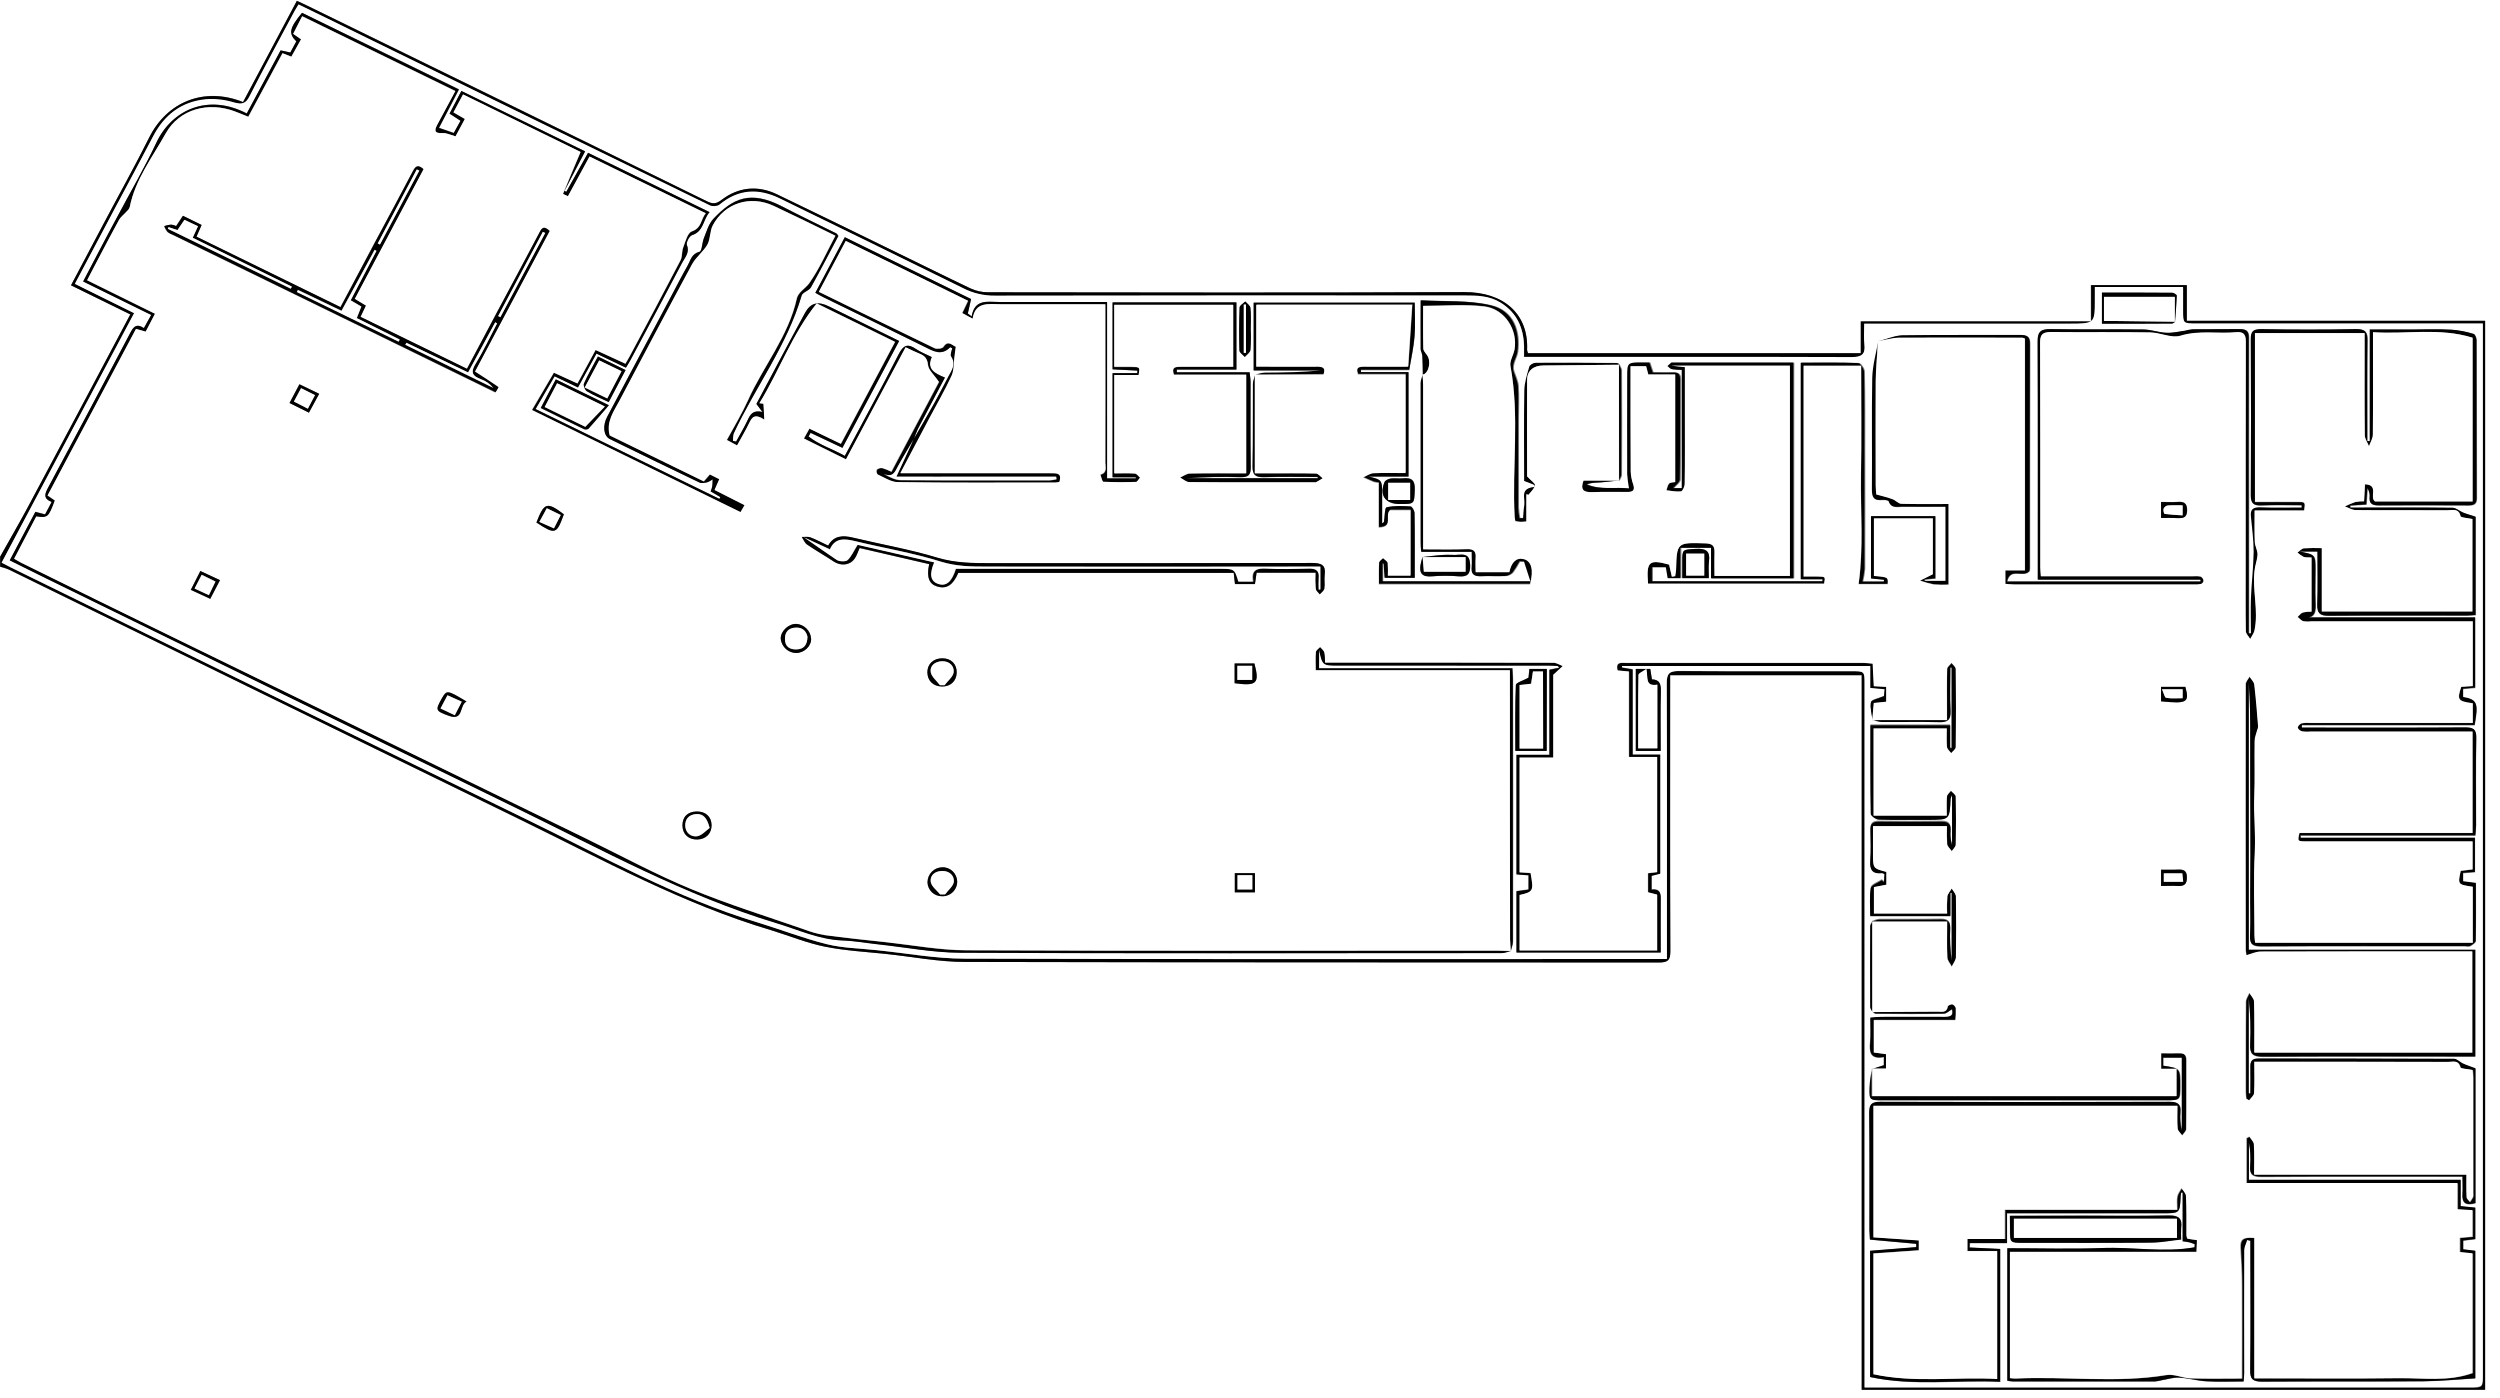 <?xml version="1.0" encoding="utf-8"?>
<!-- Generator: Adobe Illustrator 24.1.1, SVG Export Plug-In . SVG Version: 6.00 Build 0)  -->
<svg version="1.1" id="图层_1" xmlns="http://www.w3.org/2000/svg" xmlns:xlink="http://www.w3.org/1999/xlink" x="0px" y="0px"
	 viewBox="0 0 1366 764" style="enable-background:new 0 0 1366 764;" xml:space="preserve">
<rect x="0" y="0" width="1366" height="764" fill="#808080" stroke="none"/>
<style type="text/css">
	.st0{fill:#FFFFFF;}
</style>
<path class="st0" d="M0,304.3V0h1366v764H0V309.7c1.6,0.4,3.1,0.9,4.6,1.5c93.2,45.6,186.4,91.1,279.6,136.7
	c44.9,21.9,88.8,46,137.2,60.4c9.9,3,19.5,7,29.5,9c11,2.2,22.4,2.8,33.7,4c14.2,1.5,28.4,4.3,42.6,4.3
	c126.4,0.3,252.8,0.2,379.2,0.3c4.9,0,6.2-1.3,6.2-6c-0.2-48.2-0.1-96.4-0.1-144.6V369h104.6v390.3h340.6v-584h-163v-19.5h-52.3
	v19.8h-125.8v17.4H834.9c-0.2-0.6-0.4-1.2-0.5-1.8c0.9-19.4-12.5-31.7-34.4-31.6c-86.7,0.4-173.5,0.2-260.2,0.1
	c-3.3,0-6.5-0.8-9.5-2.1c-13.3-6.3-26.5-12.9-39.7-19.3c-22-10.7-43.9-21.5-66-32.1c-10.6-5.1-21.1-4-30.3,3c-3.1,2.4-5,2.3-8.2,0.7
	C313.5,74.2,240.7,38.6,168,3.1c-1.8-0.9-3.6-1.6-5.8-2.7l-29.4,55.3c-21.5-8.5-41.6,0.1-51.2,19.3c-8,16-16.8,31.7-25.2,47.6
	c-5.8,11-11.7,22.1-17.6,33.3l32.4,15.9c-18.9,35.6-37.6,70.8-56.3,105.9C10.1,286.6,5,295.4,0,304.3z"/>
<path d="M0,304.3c5-8.9,10.1-17.7,14.9-26.6c18.8-35.1,37.4-70.3,56.3-105.9l-32.4-15.9c5.9-11.2,11.8-22.3,17.6-33.3
	C64.8,106.7,73.6,91,81.6,75c9.6-19.1,29.7-27.8,51.2-19.2l29.4-55.3c2.2,1,4.1,1.8,5.8,2.7c72.7,35.5,145.4,71.1,218.1,106.7
	c3.2,1.6,5.1,1.7,8.2-0.7c9.2-7,19.7-8.1,30.3-3c22.1,10.6,44,21.4,66,32.1c13.2,6.4,26.4,13,39.7,19.3c3,1.4,6.2,2.1,9.5,2.1
	c86.7,0.1,173.5,0.3,260.2-0.1c21.9-0.1,35.3,12.2,34.4,31.6c0.1,0.6,0.2,1.2,0.5,1.8h181.9v-17.4h125.8v-19.8h52.3v19.5h163v584.1
	h-340.6V368.9H912.6v6.4c0,48.2-0.1,96.4,0.1,144.6c0,4.7-1.3,6-6.2,6c-126.4-0.1-252.8,0-379.2-0.3c-14.2,0-28.4-2.8-42.6-4.3
	c-11.2-1.2-22.6-1.8-33.7-4c-10.1-2-19.7-6-29.5-9c-48.5-14.4-92.3-38.6-137.2-60.5c-93.3-45.4-186.5-91-279.6-136.7
	c-1.5-0.6-3.1-1.1-4.6-1.5V304.3z M73.3,171.1L0.9,307.5c2.1,1.1,3.7,2,5.4,2.8c94,46,188.1,91.9,282.2,137.8
	c41.1,20,81.1,42.5,125.4,55.9c12.7,3.8,25,8.7,37.9,11.9c8.9,2.2,18.4,2.3,27.6,3.3c15.9,1.7,31.7,4.6,47.6,4.6
	c125.8,0.4,251.7,0.2,377.5,0.2h6.3v-7.2c0-47.9,0.1-95.7-0.1-143.6c0-5.2,1.5-6.6,6.9-6.5c31.3,0.2,62.5,0.1,93.8,0.1
	c7.4,0,7.4,0,7.4,6.9v384.6h330.5c7.4,0,7.4,0,7.4-7.3v-574h-156.5c-7.3,0-7.3,0-7.3-7.1c0-4.2,0-8.5,0-12.8h-48.2v6.7
	c0,13.3,0,13.3-14.1,13.3h-111.9c0,4.3-0.3,7.8,0.1,11.3c0.6,5.4-1.4,7-7.1,7c-57.5-0.2-115-0.1-172.6-0.1h-6.3c0-2.6,0-4.4,0-6.1
	c-0.3-9.8-3.9-18-12.8-23.6c-6.1-3.8-13-3.9-19.9-3.9c-85.4,0-170.9,0-256.3,0.1c-6.1,0-12.1-1.4-17.5-4.1
	c-33.3-16.5-66.6-32.8-100.1-49c-11.7-5.7-22.8-5.2-33,3.4c-1.1,0.9-3.8,1-5.2,0.4c-61.5-30-123-60-184.5-90.1
	c-13.4-6.5-26.7-13-40.3-19.7c-0.9,1.4-1.6,2.4-2.1,3.5c-8.3,15.5-16.7,31-24.7,46.7c-2.1,4.2-4.2,4.5-8.6,3.3
	c-4.9-1.5-10.1-2-15.2-1.7C99.1,55.5,89.8,63,83.8,74.4c-6.8,13-13.8,26-20.7,39c-7.3,13.8-14.6,27.5-22.1,41.7L73.3,171.1z"/>
<path class="st0" d="M73.3,171.1l-32.4-16c7.5-14.2,14.8-28,22.1-41.7c6.9-13,13.9-25.9,20.7-39c6-11.5,15.3-18.9,28.8-20.2
	c5.1-0.4,10.3,0.2,15.2,1.7c4.4,1.2,6.5,0.9,8.6-3.3c8-15.7,16.4-31.1,24.7-46.7c0.6-1.1,1.3-2.1,2.1-3.5
	c13.6,6.6,27,13.1,40.3,19.7c61.5,30.1,123,60.1,184.5,90.1c1.4,0.7,4.1,0.5,5.2-0.4c10.3-8.6,21.4-9.1,33-3.4
	c33.4,16.3,66.8,32.6,100.1,49c5.4,2.8,11.4,4.2,17.5,4.1c85.5-0.1,170.9-0.2,256.3-0.1c6.9,0,13.8,0.1,19.9,3.9
	c8.9,5.5,12.5,13.7,12.8,23.6c0,1.8,0,3.5,0,6.1h6.3c57.5,0,115-0.1,172.6,0.1c5.7,0,7.7-1.6,7.1-7c-0.4-3.5-0.1-7.1-0.1-11.3h111.9
	c14.1,0,14.1,0,14.1-13.3v-6.7h48.2c0,4.4,0,8.6,0,12.8c0,7.1,0,7.1,7.3,7.1h156.5v574c0,7.3,0,7.3-7.4,7.3h-330.4V373.6
	c0-6.9,0-6.9-7.4-6.9c-31.3,0-62.5,0.1-93.8-0.1c-5.3,0-6.9,1.3-6.9,6.5c0.2,47.9,0.1,95.7,0.1,143.6v7.3h-6.3
	c-125.8,0-251.7,0.2-377.5-0.2c-15.9,0-31.7-3-47.6-4.6c-9.2-1-18.7-1.1-27.6-3.3c-12.9-3.2-25.2-8-37.9-11.9
	c-44.4-13.4-84.3-35.9-125.4-55.9c-94.2-45.8-188.2-91.7-282.2-137.9c-1.6-0.8-3.2-1.7-5.4-2.8L73.3,171.1z M777.3,304.2
	c-0.4,1.4-0.9,2.9-1.1,4.3c-0.8,4.7,0.9,6.9,6.3,6.4c4.8-0.4,9.7-0.4,14.5,0c4.9,0.4,6.4-1.3,6.3-6c-0.1-4.3-1.3-6.3-6.1-5.8
	c-2.8,0.3-5.6-0.1-8.4,0.1c-3.9,0.3-7.8,0.8-11.7,1.2L777.3,304.2z M1188.4,176c0.4-4.8,0.8-9.6,1-14.5c0-0.5-1.6-1.6-2.4-1.6
	c-12.8-0.1-25.5-0.1-38.5-0.1v17c13.1,0,25.7,0,38.3-0.1c0.6,0,1.2-0.6,1.8-1L1188.4,176z M1023.1,552.9c0.5,0.4,1.1,1.1,1.6,1.1
	c12.4,0.1,24.9,0.2,37.3,0c1.5,0,3-1.6,4.4-2.4c1,3.4-0.7,4.2-4,4.2c-11.5-0.1-23-0.1-34.6,0c-1.9,0-3.9,0.3-6,0.4
	c0,4.9,0.3,9.2-0.1,13.5c-0.5,5.3,0.2,9.4,7.5,8v4.4l-6.3,2c-0.4,3.4-1.1,6.7-1.2,10.1c-0.2,7,0,7,7.4,7h154.1c8.3,0,8.3,0,8.3-7.8
	c0-9.7,0-9.7-9.3-11.1v-4.4h10.2v39.9c-0.8-3.2-1.1-6.6-0.8-9.9c0.4-4.5-1.4-5.8-6-5.8c-52.7,0.1-105.3,0.1-158,0
	c-4.8,0-6,1.6-6,5.9c0.2,21.4,0.1,42.9,0.1,64.3c0,1.6,0.2,3.1,0.3,5.1l25.3,2.3c0,0.6,0,1.2,0,1.8l-25.2,2v69
	c23.7,5.1,47.4,1.5,71,2.6v-72.6l-16.7-0.8l0.1-2.4h20.2V663h84.9c9.5,0,9.5,0,9.9-9.3c0.1-0.7,0.2-1.3,0.3-2h0.8v26.6
	c1.6,0.3,2.7,0.4,3.8,0.6c0.9,0.3,1.9,0.6,2.8,1l-0.1,1.7c-16.7,3-33.7-0.3-50.5,0.4c-17.2,0.7-34.4,0.1-51.8,0.1v72.4
	c1,0.2,2.1,0.4,3.1,0.4c25.9,0,51.7,0,77.6,0c1.3-0.1,2.5-0.4,3.7-0.7c3.2-0.5,6.3-1.6,9.5-1.4c5,0.3,9.9,1.8,14.8,2
	c6.8,0.4,13.6,0.1,20.4,0.1c0.1-2.1,0.3-3.1,0.3-4.2c0-22.5-0.1-45,0-67.5c0-1.8,1-3.7,1.6-5.6l1.8,0.4v5.8
	c0,21.6,0.2,43.2-0.1,64.8c-0.1,4.8,1.3,6.4,6.5,6.4c29.4-0.2,58.8,0,88.2-0.2c9.4-0.1,18.8-1,28.3-1.6v-69.7l-6.6-0.8V678l6.6-0.8
	V660l-8-0.8v-14.3h-115.7v-20.5c0.8,4.2,1.1,8.5,0.7,12.8c-0.4,4.7,1.2,6.1,6.2,6c34.4-0.2,68.9-0.1,103.3-0.1h6.5
	c0,3.5,0.2,6.5,0,9.5c-0.4,5.1,2,6.4,7.1,5v-73.6c-2.7-1-4.9-1.8-7-2.7c-1.6-0.7-3.1-2.4-4.7-2.5c-35.6-0.1-71.1-0.1-106.7-0.2
	c-3.9,0-4.7,1.6-4.6,4.8c0.2,4.8,0,9.6,0,14.3h-0.9v-52.1c0.9,8.3,1.2,16.7,0.8,25c-0.3,5.3,1.2,7,7,7c36.5-0.3,73-0.1,109.5-0.1
	h6.5v-58.3h-123.7v-146c0.8,10.4,0.9,20.7,0.8,31.1c-0.1,27.6,0.3,55.3,0,83c-0.1,8,0.3,16.1-0.1,24.1c-0.3,4.9,1.6,6,6.4,5.9
	c37-0.2,74.1-0.1,111.1-0.1c0.9,0,2.1,0.3,2.8-0.1c1.2-0.7,3-1.8,3-2.8c0.2-10.5,0.1-21,0.1-31.6l-7-0.9v-4.6l6.5-0.5V458h-95.3
	c0-0.4,0-0.9,0-1.3h95.5c0.2-2.2,0.4-4,0.4-5.7c0-15.9-0.2-31.8,0.1-47.7c0.1-4.6-1.6-5.6-6.1-5.6c-27.9,0.2-55.8,0.1-83.8,0.1h-5.4
	c0-0.5,0-0.9,0-1.4h94.4c2.2-12.1,1.4-14-6.3-15.3v-4.5l6.6-0.6v-38.5H1258c7.9,1.1,7.6-3.8,7.4-8.9c-0.2-5.7,0-11.4,0-17.1
	c0-8.3,0-8.3-8.8-10h9.9c0,9.8,0.2,19.4-0.1,29c-0.2,4.6,1.3,6.2,6.3,6.1c25.1-0.2,50.3-0.1,75.4-0.1c1.4,0,2.9-0.2,4.8-0.3v-53.7
	c-2.6-0.9-4.8-1.4-6.9-2.3s-3.8-2.6-5.7-2.6c-16.8-0.2-33.5-0.1-50.3-0.1h-5.6v-1.1l8.8-0.6c0.2-3.2,0.4-6.1,0.6-8.9
	c0.9,1.4,1.3,3,1.2,4.7c-0.3,3.4,1.1,4.7,4.8,4.7c16.4-0.1,32.8-0.1,49.2,0c2.9,0,4.5-0.7,4.5-3.9c-0.1-28.8,0-57.5-0.1-86.3
	c0-1.2-0.7-3.3-1.6-3.5c-3.9-1.2-8-2-12.1-2.3c-7.4-0.4-14.9-0.1-22.3-0.1h-22.3v61.2h-1.4V236c0-16.6-0.1-33.2,0.1-49.8
	c0.1-4.5-1.1-6.3-6.2-6.2c-17.3,0.3-34.6,0.3-51.9,0c-4.6-0.1-5.7,1.5-5.6,5.6c0.1,28.4,0.1,56.8,0,85.2c0,4.2,1.2,5.7,5.7,5.5
	c7.4-0.3,14.8-0.1,22.1-0.1v1.4c-7.5,0-15.1,0.2-22.6-0.1c-3.9-0.1-5.5,1.1-5.1,4.9c0.6,6.4,1.6,12.9,1.5,19.4
	c-0.1,8.6-1.1,17.2-1.5,25.8c-0.3,6.2,0,12.5,0,18.7h-1.2V313c0-42.9,0-85.7,0-128.6c0-3.7-1.7-4.5-5.1-4.5
	c-8.6,0.1-17.1,0-25.7,0.1c-1.4,0.2-2.8,0.4-4.2,0.8c-3.4,0.4-6.8,1.3-10.2,1.1c-4.2-0.2-8.4-1.8-12.6-1.8
	c-16.8-0.2-33.5,0.1-50.3-0.2c-5.6-0.1-7.3,1.3-7.3,6.8c0.2,41.3,0.1,82.5,0.1,123.8v6.3h88.9v1h-105.7c1.6-7.9,9-1.7,12.2-5.7
	c0.1-0.5,0.2-1,0.2-1.5c0-40.9,0-81.8,0.1-122.7c0-3.9-1.6-4.8-5.3-4.8c-21.4,0.1-42.8-0.1-64.2,0.2c-4.4,0.1-8.7,2.1-13.1,3.2
	c-1.2,6.7-3.1,13.3-3.3,20c-0.4,20.4-0.1,40.7-0.2,61.1c0,4,0.8,6.2,5.5,5.7c1.2-0.1,3.4,0.1,3.6,0.7c1.4,4.3,5,2.9,7.9,3
	c7.3,0.1,14.7,0,23.2,0v40.6h-11.5v-0.8l5.8-0.6v-34.1h-35V316l7.1,0.7l-0.1,1h-11.7c0.5-2.3,0.9-4.6,1.1-6.9
	c0.1-21.8,0-43.6,0-65.4c0-14.1,0.1-28.2-0.2-42.3c0-1.7-2-4.7-3.2-4.8c-10.3-0.4-20.7-0.2-31.4-0.2v118.4h11.9
	c0,0.4-0.1,0.7-0.1,1.1h-93v-7.7h7.6l1,6h6.9v-16.6h16.8V316h44.9V198.2h-66.1c-0.2,0-0.4-0.1-0.5,0c-0.7,0.6-1.4,1.2-2.1,1.9
	c0.8,0.6,1.5,1.5,2.3,1.7c1.8,0.3,3.6,0.4,5.5,0.4v64.5h-4.7c1.1-1.4,3.6-3,3.6-4.8c0.3-18.2,0.1-36.4,0.2-54.6c0-2.7-1-3.9-3.9-3.8
	c-3.7,0.2-7.4,0-11.1,0c-0.7-1.9-1.2-3.5-1.8-5.4c-1.3,0-2.4,0-3.5,0c-8.6-0.1-8.6-0.1-8.6,8c0,17.7,0,35.4,0,53
	c0.2,2.6,0.5,5.2,1,7.8c-7.8-1-15.7,1-23.2-2.2c2.4-1.1,4.8-1,7.1-1.1c3.5-0.3,7-0.8,10.5-1.1c0.4-1,1.2-2.1,1.2-3.1
	c0.1-19,0.1-38,0-57c0-1-0.8-2.1-1.2-3.1c-0.4-0.4-0.7-1-1.1-1c-14.9-0.1-29.7-0.2-44.6-0.1c-1.1,0-3,1.2-3.3,2.1
	c-1.2,4.2-2.6,8.5-2.7,12.8c-0.3,16.6-0.1,33.1-0.1,49.6l5,1.9l1.6,1.4c-9.3,0.2-6,5.8-6.5,9.7c-0.3,2.4-0.4,4.8-0.7,7.3h-2
	c-0.3-1.9-0.6-3.8-0.7-5.8c0-16.2,0-32.5,0-48.7c0-5.9,0.3-11.8-0.1-17.7c-0.2-2.7-1.5-5.3-2.4-8c-1.2-4,1.7-7.2,2.1-10.6
	c1.4-10.7-1.8-22.5-14.8-25.5c-12.1-2.8-25.1-1.9-38.1-2.7c0,10,0,18.3,0,26.7c0,1.2,0.8,2.3,0.9,3.5c0.2,3.5,0.2,7,0.3,10.4
	c-0.4,1.6-1.2,3.2-1.2,4.8c-0.1,28.9-0.1,57.9,0,86.8c0,1.5,0.2,3.1,0.3,5.4h27.6c0,3.2,0.2,5.7,0,8.2c-0.3,3.6,0.9,5.3,4.9,5.1
	c4.5-0.2,8.9,0.1,13.4-0.1c1.5-0.1,2.9-0.8,4-1.9c1.4-1.9,2.7-4,3.8-6.1l2.5,0.1c1.1,3.4,2.2,6.8,3.5,10.8h-80.9v-9.7h0.6
	c0.2,2.6,0.3,5.2,0.5,7.8H773c0-12.1,0.1-23.7-0.1-35.3c0-1.3-1.3-3.6-2.1-3.7c-4.4-0.3-9-0.5-13.2,0.5c-1.1,0.3-1,5.1-1.4,7.9
	c0,0.2-0.4,0.4-1,0.9v-15.6c0-8.1,0-8.1-7.6-9.9h22v-57h-26c0-0.4,0-0.9,0-1.3h26.4c1.1-6.5,2.5-12.4,2.9-18.3
	c0.5-6.1,0.1-12.3,0.1-18.4h-88v37h37c-10.3,1.2-20.5,1.2-30.7,1.3c-1.8,0-3.7,0.8-5.5,1.1c-0.4,1.6-1.1,3.2-1.2,4.8
	c-0.1,15,0.1,30-0.2,45c-0.1,4.8,1.6,6.2,6.4,6c9.7-0.3,19.4-0.1,29.2-0.1c0,0.2,0,0.5,0,0.7h-71.8c9.8-0.7,19.7-0.9,29.5-0.6
	c4.5,0.1,5.8-1.3,5.7-5.5c-0.2-15.5-0.1-31.1-0.1-46.6c0-1.5-0.3-3.1-0.5-5.2H643c0-0.5,0-1,0-1.5h32.5v-36.7h-67.6v36.5l13.6,0.7
	l-0.1,1.4h-13.5v56.9h12.7v0.6h-15.7v-96.4c-19.9,0-39.6,0-59.3,0c-6.1,0-13-1.8-14.7,7.9l-2.1-1.6l1.8-7.9l-69-33.8l-16.1,30.4
	c1.9,1.1,3.3,1.9,4.8,2.6c18.2,8.9,36.4,17.7,54.5,26.7c4.8,2.4,9.4,5.6,14.4,0.4c0.1-0.1,0.6,0.3,1.1,0.6c-0.2,1.4-1.2,3.4-0.6,4.4
	c2.8,4.2,0.5,7.4-1.4,10.9c-2.7,4.9-5.1,9.9-7.8,14.7c-3.7,6.7-7.6,13.2-11.4,19.9l0.1,0.1c0.7-2,1.4-4,2.3-5.9
	c4.8-9.3,9.8-18.6,14.8-28.1c-5.6-2.2-10.2-4.6-7.2-11.2c-3.1-1.5-6.1-2.6-8.6-4.4c-4.8-3.2-7-1.9-9.5,2.9
	c-9.5,18.5-19.4,36.8-29.4,55.5c-6.7-3.8-14.1-6-19.8-10.6l1.1-2l17.4,8.2l31-58.4c-13.2-6.5-25.7-12.6-38.2-18.8
	c-6-3-10.1-2.2-13.2,3.4c-9.1,16.7-17.9,33.5-26.6,49.8l3.3,4.4c-5.1-1.2-6.6,1.3-8.1,4.5c-1.8,4-4.1,7.8-6.3,11.7l-1.7-0.4
	c0.1-1.4-0.1-2.9,0.4-4.1c11.8-25.4,29.2-48.1,37.1-75.3c0.5-1.8,4.1-2.7,5.1-4.5c5.3-9.3,10.2-18.9,15-28.1
	c-0.8-0.9-0.9-1.2-1.2-1.4c-9.9-4.9-19.8-9.7-29.6-14.8c-17.5-9-26.9-4.4-37.4,6.7c-2.6,2.8-3.8,7-5.3,10.7c-1,2.5-1,7.1-2.4,7.4
	c-4.4,1.1-4.8,4.6-6.4,7.4c-3.1,5.5-6,11.1-8.9,16.6c-11.7,22-23.4,44-35.1,66.1c-2.6,5-2,10.5,1.4,12.2c16.3,8,32.7,16,49.1,23.9
	c1.1,0.5,2.8,0.1,4.2-0.2c1-0.4,2-0.9,2.9-1.6c-0.1,1.2,0,2.5-0.2,3.7c-0.2,1-0.5,1.9-0.9,2.9l5.3,3.1l-0.5,1l-100.4-49.1l10.4-17.9
	l12.7,6.1c3.5-6.4,6.8-12.5,10.1-18.5l16.1,7.7c1-1.6,1.8-2.7,2.4-4c9.5-17.7,19-35.5,28.3-53.3c1.5-2.9,4.3-5.6,2.6-9.7
	c-0.5-1.3,1.3-4.9,2.8-5.4c6.4-2.1,5.9-8.3,9.6-12.6l-66.3-32.4l-11.9,21.3l-1-0.5l11.2-21.6l-67.6-33L245.8,62l6,3.9l-3.7,6.7
	l-8.1-2.8c3.6-6.9,7.2-13.8,10.9-21L165.1,7c-6.9,8.4-7.5,11.3-3.1,15.6l-3.3,6.1l-5.3-1.1L134.9,62C113.7,50.9,94,59.8,85.5,78
	c-6.4,13.7-14.1,26.8-21.2,40.2c-3.4,6.3-6.7,12.7-10.1,19l-8.7,16.6l37.2,18.2c-1.4,2.6-2.7,4.8-4,7.2c-4.4-2.9-5.9-0.3-7.6,2.9
	c-14.8,28.1-29.7,56.2-44.7,84.2c-1.9,3.5-2.8,6.1,1.9,7.9c-1.4,2.6-2.6,4.7-3.6,6.8l-5.3-1.4c-4.7,8.9-9.3,17.6-14,26.5
	c7,3.5,13.3,6.7,19.8,9.8c85.8,41.9,171.6,83.8,257.4,125.7c46.4,22.5,91.7,47.5,141.7,62.7c12,3.6,23.3,9,36.3,9.5
	c6.5,0.2,12.9,1.4,19.3,2.1c14.9,1.6,29.8,4.6,44.8,4.6c98.6,0.4,197.3,0.2,295.9,0.2c1.7,0,3.3-0.7,5-1.1c0.4-1.8,1.2-3.5,1.2-5.3
	c0.1-47.9,0.1-95.7,0-143.6c0-1.7-0.2-3.4-0.3-5.7H720.8v-10.2c1.9,8.7,1.9,8.7,10.7,8.7h113.9c1.9,0,3.7,0.1,5.6,0.2
	c0.3,0,0.6,0.6,1,1l-5.4,1.1v46.5h-18v65.3l6.6,0.5v7.8l-6.6,0.9v33.5h78.9c0-9.7-0.1-19,0-28.3c0-3.5,0.1-6.6-5-6.1v-7.5l4.7-1.2
	v-65H892v-46.6l-5.9-1c0-0.3,0.1-0.6,0.1-0.9H1022v12l7.8,0.7c-0.2,1.9-0.4,3.4-0.4,3.8c-3.1,1.3-6.8,2-7.1,3.3
	c-0.6,3,0.4,6.3,0.8,9.5c1.7,0.4,3.3,1.1,5,1.1c10.4,0.1,20.8-0.1,31.2,0.1c4.8,0.1,6.6-1.2,6.4-6c-0.4-7.9-0.1-15.9-0.1-23.8h0.7
	v44h-0.8v-12.6H1022c0,16.4-0.1,32.5,0.2,48.5c0,1.1,2.9,3,4.5,3.1c8.9,0.3,17.8,0.1,26.8,0.1c11.8,0,11.8,0,12.3-11.5
	c0.2-0.7,0.5-1.4,0.8-2.1v27.3c-0.8-2.5-1.1-5.2-0.8-7.9c0.2-3.3-0.9-4.9-4.7-4.9c-11.5,0.1-23.1,0.1-34.6,0c-3.4,0-4.6,1.3-4.5,4.5
	c0.1,5.7,0.4,11.4-0.1,17.1c-0.4,4.9,1.3,7.1,6.5,6.5c0.3,0,0.6,0.3,1.3,0.6l-0.3,4.3l-1.2-1c-2.1,1.4-5.7,2.6-6,4.3
	c-0.8,5-0.3,10.1-0.3,15.3h43.8v-12.6h0.7v37c-0.8-5.8-1-11.7-0.8-17.5c0.1-3.7-1.3-5-5.2-5c-11.2,0.2-22.3,0-33.5,0.1
	c-1.3,0-2.6,0.7-3.8,1.1c-0.4,0.9-1.2,1.7-1.2,2.6c-0.1,14.7-0.1,29.4,0,44.1C1022,551.2,1022.7,552,1023.1,552.9z M1098.2,664.3
	v7.6c0,7,0,7,7.2,7c23.2,0,46.5,0.1,69.7-0.1c5.4,0,10.9-1.1,16.6-1.7c-0.1-2.1-0.1-4.2,0-6.3c0.6-5-1.2-6.9-6.7-6.8
	c-16.2,0.3-32.3,0.1-48.5,0.1L1098.2,664.3z M845.1,410.3v-44.8h-9.5c-0.2,2.1-0.4,4-0.5,4.8c-2.9,1.6-6.8,2.8-6.9,4
	c-0.5,11.9-0.3,23.8-0.3,36L845.1,410.3z M303.7,207.3c-2.9,5.5-5.5,10.4-8.3,15.7c8.1,4,15.8,7.8,23.5,11.5
	c0.8,0.3,1.8,0.3,2.5-0.1c3.7-4,7.2-8.2,11.2-12.9L303.7,207.3z M683.4,180c0-3.9,0.2-7.9-0.1-11.7c-0.1-1.2-1.8-2.3-2.8-3.5
	c-1.1,1.1-3,2.1-3.1,3.3c-0.3,7.8-0.3,15.7-0.1,23.5c0,1.2,1.9,2.3,2.9,3.5c1.1-1.3,3-2.5,3.1-3.8
	C683.5,187.5,683.6,183.7,683.4,180z M893.8,365.5v44.8h13.6c0-11.1-0.2-21.8,0.1-32.4c0.1-3.9-0.6-6.5-4.9-6.7
	c-0.3-2.1-0.6-3.9-0.9-5.7L893.8,365.5z M764.8,275.4c8.2,0,7.9,0,8.3-7.8c0.2-4.9-1.4-6.9-6.6-6.3c-2.2,0.3-4.5-0.2-6.6,0.1
	c-1.2,0.2-3,1-3.3,1.9C753.5,270.6,756.9,275.4,764.8,275.4L764.8,275.4z M326.7,194.8c-2.8,5.2-5.5,9.9-7.6,14.7
	c-0.5,1.1,0.5,3.7,1.6,4.3c3.6,2.2,7.5,3.8,11.9,5.9l9.2-17.5L326.7,194.8z M919.2,315.9h14.5c0-3.3-0.3-6.3,0.1-9.2
	c0.7-5.5-1.6-7.1-7.2-6.8c-7.4,0.5-7.4,0.1-7.4,7.1V315.9z"/>
<path d="M1026.5,186.4c4.4-1.1,8.7-3.1,13.1-3.2c21.4-0.3,42.8-0.1,64.2-0.2c3.7,0,5.4,0.9,5.3,4.8c-0.1,40.9-0.1,81.8-0.1,122.7
	c0,0.5-0.1,1-0.2,1.5c-3.2,4-10.5-2.3-12.2,5.7h105.7v-1h-88.9v-6.3c0-41.3,0.1-82.5-0.1-123.8c0-5.5,1.8-6.9,7.3-6.8
	c16.8,0.3,33.5,0,50.3,0.2c4.2,0,8.4,1.6,12.6,1.8c3.4,0.2,6.8-0.6,10.2-1.1c1.4-0.4,2.8-0.6,4.2-0.8c8.6-0.1,17.1,0,25.7-0.1
	c3.4,0,5.1,0.8,5.1,4.5c-0.1,42.9-0.1,85.7,0,128.6v33.1h1.2c0-6.2-0.2-12.5,0-18.7c0.3-8.6,1.4-17.2,1.5-25.8
	c0-6.5-0.9-12.9-1.5-19.4c-0.4-3.8,1.2-5,5.1-4.9c7.5,0.3,15.1,0.1,22.6,0.1V276c-7.4,0-14.8-0.2-22.1,0.1c-4.4,0.2-5.7-1.3-5.7-5.5
	c0.2-28.4,0.2-56.8,0-85.2c0-4.1,1-5.6,5.6-5.6c17.3,0.3,34.6,0.3,51.9,0c5.1-0.1,6.3,1.7,6.2,6.2c-0.2,16.6-0.1,33.2-0.1,49.8v5.2
	h1.4V180h22.3c7.4,0,14.9-0.3,22.3,0.1c4.1,0.3,8.2,1.1,12.1,2.3c0.8,0.2,1.6,2.3,1.6,3.5c0.1,28.8,0,57.5,0.1,86.3
	c0,3.2-1.6,3.9-4.5,3.9c-16.4-0.1-32.8-0.1-49.2,0c-3.7,0-5.1-1.2-4.8-4.7c0.2-1.6-0.3-3.3-1.2-4.7c-0.2,2.9-0.4,5.7-0.6,8.9
	l-8.8,0.6v1.1h5.6c16.8,0,33.5-0.1,50.3,0.1c1.9,0,3.8,1.8,5.7,2.6s4.3,1.4,6.9,2.3v53.7c-1.9,0.1-3.3,0.3-4.8,0.3
	c-25.1,0-50.3-0.1-75.4,0.1c-5,0-6.4-1.5-6.3-6.1c0.3-9.6,0.1-19.2,0.1-29h-9.9c8.8,1.7,8.8,1.7,8.8,10c0,5.7-0.2,11.4,0,17.1
	c0.2,5.1,0.5,10-7.4,8.9h94.7v38.4l-6.6,0.6v4.5c7.7,1.4,8.5,3.2,6.3,15.3h-94.4c0,0.5,0,0.9,0,1.4h5.4c27.9,0,55.8,0.1,83.8-0.1
	c4.5,0,6.2,1,6.1,5.6c-0.3,15.9-0.1,31.8-0.1,47.7c0,1.7-0.2,3.5-0.4,5.7h-95.5c0,0.4,0,0.9,0,1.3h95.3v18.7l-6.5,0.5v4.6l7,0.9
	c0,10.6,0.1,21.1-0.1,31.6c0,1-1.8,2.1-3,2.8c-0.7,0.4-1.8,0.1-2.8,0.1c-37,0-74.1-0.1-111.1,0.1c-4.8,0-6.7-1-6.4-5.9
	c0.4-8,0-16.1,0.1-24.1c0.3-27.7-0.1-55.3,0-83c0-10.4,0-20.7-0.8-31.1v146h123.8v58.3h-6.5c-36.5,0-73-0.1-109.5,0.1
	c-5.8,0-7.3-1.7-7-7c0.4-8.3,0.1-16.7-0.8-25v52.1h0.9c0-4.8,0.1-9.6,0-14.3c-0.1-3.2,0.7-4.8,4.6-4.8c35.6,0.1,71.1,0,106.7,0.2
	c1.6,0,3.1,1.7,4.7,2.5c2.1,1,4.4,1.7,7,2.7v73.6c-5.1,1.5-7.5,0.1-7.1-5c0.2-3,0-6,0-9.5h-6.5c-34.4,0-68.9-0.1-103.3,0.1
	c-5,0-6.6-1.4-6.2-6c0.3-4.3,0.1-8.6-0.7-12.8v20.5h115.7v14.4l8,0.8v17.2l-6.6,0.8v4.8l6.6,0.8v69.7c-9.5,0.6-18.9,1.5-28.3,1.6
	c-29.4,0.2-58.8,0-88.2,0.2c-5.2,0-6.6-1.5-6.5-6.4c0.3-21.6,0.1-43.2,0.1-64.8v-5.8l-1.8-0.4c-0.5,1.9-1.6,3.7-1.6,5.6
	c-0.1,22.5,0,45,0,67.5c0,1.1-0.1,2.1-0.3,4.2c-6.9,0-13.7,0.3-20.4-0.1c-5-0.3-9.9-1.8-14.8-2c-3.1-0.2-6.3,0.9-9.5,1.4
	c-1.2,0.3-2.5,0.6-3.7,0.7c-25.9,0-51.7,0-77.6,0c-1-0.1-2.1-0.2-3.1-0.4v-72.4c17.3,0,34.6,0.5,51.8-0.1
	c16.8-0.7,33.8,2.6,50.5-0.4l0.1-1.7c-0.9-0.4-1.8-0.7-2.8-1c-1-0.3-2.2-0.4-3.8-0.6v-26.6h-0.8c-0.1,0.7-0.3,1.3-0.3,2
	c-0.4,9.3-0.4,9.3-9.9,9.3h-85v16.3h-20.4l-0.1,2.4l16.7,0.8V755c-23.6-1.2-47.3,2.5-71-2.6v-69l25.2-2c0-0.6,0-1.2,0-1.8l-25.3-2.3
	c-0.1-2-0.3-3.6-0.3-5.1c0-21.4,0.1-42.9-0.1-64.3c0-4.3,1.1-5.9,6-5.9c52.7,0.2,105.3,0.2,158,0c4.7,0,6.4,1.3,6,5.8
	c-0.3,3.3,0,6.7,0.8,9.9v-39.8h-10.2v4.4c9.3,1.4,9.3,1.4,9.3,11.1c0,7.8,0,7.8-8.3,7.8h-154c-7.4,0-7.6,0-7.4-7
	c0.1-3.4,0.8-6.7,1.2-10.1l-0.1-0.1v15h166.5V584h-8.4v-8.5c3.6,0,6.8,0.1,9.9,0s3.9,1.3,3.9,3.9c-0.1,12.5,0,25-0.1,37.5
	c0,1.2-1.4,2.3-2.2,3.5c-0.9-1.3-2.4-2.5-2.5-3.8c-0.3-4-0.1-8.1-0.1-12.4h-166.1v71.8l24.8,1.7v5.4l-24.8,1.7v66
	c22.6,5,45.2,1.3,67.6,2.6v-69.9H1075V677h20.8v-15.9h94.1c0-2.8-0.3-5.1,0.1-7.3c0.3-1.6,1.5-3,2.3-4.5c0.9,1.4,2.4,2.8,2.5,4.3
	c0.3,7.1,0.1,14.3,0.2,21.4c0.1,0.6,0.3,1.3,0.5,1.9l5.3,0.8c-0.1,2.1-0.2,4-0.3,6.4h-101.9v69c1,0.1,2.1,0.2,3.1,0.2
	c27.4-1.3,55,2.6,82.3-1.9c4.2-0.7,8.8,1.7,13.2,1.8c9.2,0.3,18.5,0.1,28.1,0.1c0-17.4,0.1-34.1,0-50.9c0-6.9-0.4-13.9-0.8-20.8
	c-0.2-4.3,1.5-5.7,7.6-5.1v76.7h6.6c24.2,0,48.4,0.2,72.6-0.1c13.3-0.2,26.8,2,40-2.8V685l-6.9-0.7v-7.8l6.9-0.6v-14.5l-8.2-0.5
	v-14.3h-115.3V622l1.6-0.8c0.9,1.4,2.4,2.8,2.5,4.3c0.3,5.3,0.1,10.6,0.1,16.5h115.9c0,4.5-0.1,8.4,0.1,12.3c0,0.9,1.2,1.8,1.8,2.6
	c0.6-0.9,1.2-1.8,1.7-2.7c0.2-0.7,0.2-1.4,0.1-2.1c0-21.1,0-42.1,0-63.2c0-1.5-0.2-3-0.3-4.1c-2.8-0.6-6.5-0.6-6.7-1.5
	c-1.1-4.2-4.2-2.9-6.7-2.9c-33.3-0.1-66.7-0.1-100-0.1h-5.9c0,6.2,0.2,11.7-0.1,17.2c-0.1,1.3-1.7,2.6-2.7,3.9l-1.6-0.9
	c-0.1-1.2-0.3-2.5-0.3-3.7c0-16.4-0.1-32.9,0.1-49.3c0-1.6,1.2-3.2,1.9-4.8c0.9,1.6,2.6,3.2,2.6,4.8c0.3,9.2,0.1,18.5,0.1,27.8H1351
	v-55.4c-38.8,0-77.2,0-115.5,0.1c-2.6,0-5.1,1.3-7.9,2c-0.2-1.5-0.4-2.2-0.4-2.9c0-48.4,0-96.8,0-145.2c0-1.4,1.3-2.8,2.1-4.1
	c0.9,1.4,2.4,2.8,2.6,4.3c0.9,7.6,1.5,15.3,2.1,22.9c-0.1,0.7-0.3,1.4-0.5,2c-0.5,2-1.4,4-1.4,6c-0.1,10.2,0.2,20.4-0.2,30.5
	c-0.4,9.9,0.8,19.8,0.3,29.7c-0.8,15.3-0.2,30.7-0.2,46.1c0.1,1.3,0.2,2.6,0.4,3.9h118.8v-30.6c-8.3-1.2-8.3-1.2-6.6-8.7l6.5-0.8
	v-15.3h-8.6c-27.4,0-54.7,0-82.1,0c-5,0-5,0-3.9-4.6h94.5v-55.4h-88.7c-1.5,0.1-3,0.1-4.4-0.1c-0.9-0.3-2.2-1.4-2.3-2.1
	s1.2-2,2.1-2.3c1.7-0.3,3.3-0.3,5-0.2h88.5v-10.9c-8.1-1.1-8.7-1.8-6.3-9l6.3-0.4v-35.3h-88.3c-1.5,0.2-3,0.1-4.4-0.1
	c-1.1-0.3-2-1.5-3-2.3c0.9-0.8,1.7-2,2.8-2.4c1.6-0.3,3.2-0.5,4.8-0.5v-29.6c-1.7-0.1-3.1,0.1-4.3-0.3c-1.2-0.6-2.4-1.4-3.4-2.4
	c1.2-0.8,2.3-2.1,3.5-2.3c3.3-0.2,6.6-0.2,9.8-0.1v34.6h82.3v-50.5c-2.6-0.6-6.3-0.7-6.5-1.6c-1-4.4-4.3-3.2-7-3.2
	c-16.8-0.1-33.5,0-50.3-0.1c-2,0-4-1.3-5.9-2c1.9-0.9,3.8-1.7,5.7-2.4c1.6-0.3,3.2-0.4,4.8-0.4c0.2-3.2,0.3-6,0.5-9.3
	c7.9,0.4,2.2,7,5.5,9.4h53.3v-89.4c-17.9-5.6-36-1.8-54.4-3v6.7c0,16.4,0.1,32.9-0.1,49.3c0,2.1-1.4,4.2-2.1,6.3c-0.8-2-2.3-4-2.3-6
	c-0.2-16.6-0.1-33.2-0.1-49.8v-6h-59.9v92.3c8,0,15.8,0,23.6,0c3.9,0,3.9,0.1,3.3,4.7H1232c0,6.2-0.2,11.7,0.1,17.2
	c0.1,2.3,1.6,4.6,1.5,6.8c-0.1,2.9-1.2,5.7-1.6,8.6c-1.3,11,2.3,22.1-0.1,33.1c-0.3,1.6-1.5,3-2.3,4.5c-0.8-1.4-2.4-2.9-2.4-4.3
	c-0.2-11.3-0.1-22.7-0.1-34c0-41.4,0-82.9,0.1-124.3c0-4.1-1.5-5.4-5.5-5c-10,0.9-20-1.2-30.2,1.9c-4.8,1.5-10.9-1.7-16.5-1.8
	c-18.1-0.3-36.1,0-54.2-0.2c-4.6,0-6,1.1-6,5.7c0.2,40.9,0.1,81.8,0.1,122.7c0,1.5,0.2,3.1,0.3,5h83c1.5-0.1,3-0.1,4.4,0.2
	c0.8,0.5,1.4,1.3,1.5,2.3c0.1,0.5-0.8,1.6-1.5,1.8c-1.3,0.2-2.6,0.3-3.9,0.2c-32.8,0-65.5,0-98.3,0c-1.6,0-3.2-0.2-4.6-0.3v-7.4
	h10.7V185.1c-0.7-0.3-1-0.5-1.3-0.5c-22.5,0-45-0.2-67.6,0C1034,184.6,1030.3,185.8,1026.5,186.4L1026.5,186.4z"/>
<path d="M825.4,519.7c-1.7,0.4-3.3,1.1-5,1.1c-98.7,0-197.3,0.3-295.9-0.2c-14.9-0.1-29.9-3-44.8-4.6c-6.5-0.7-12.9-1.9-19.3-2.1
	c-12.9-0.5-24.3-5.9-36.3-9.5c-50-15.1-95.3-40.1-141.7-62.7C196.6,399.9,110.8,358,25.1,316c-6.4-3.1-12.8-6.4-19.8-9.8
	c4.7-8.9,9.3-17.6,14-26.5l5.3,1.4c1.1-2,2.3-4.2,3.6-6.8c-4.7-1.9-3.8-4.4-1.9-7.9c15-28,29.9-56.1,44.7-84.2
	c1.7-3.2,3.2-5.8,7.6-2.9c1.3-2.4,2.6-4.6,4-7.2l-37.2-18.3l8.7-16.6c3.3-6.4,6.7-12.7,10.1-19c7.1-13.4,14.8-26.6,21.2-40.2
	c8.5-18.1,28.3-27,49.4-16l18.5-34.5l5.3,1.2l3.3-6.1c-4.4-4.3-3.8-7.2,3.1-15.6l85.7,41.9c-3.7,7.1-7.3,14.1-10.9,21l8.1,2.8
	l3.7-6.7l-6-3.9l6.5-12.4l67.6,33l-11.3,21.6l1,0.5l11.9-21.3l66.4,32.4c-3.7,4.3-3.1,10.5-9.6,12.6c-1.5,0.5-3.3,4.1-2.8,5.4
	c1.7,4.1-1.1,6.8-2.6,9.7c-9.3,17.8-18.8,35.5-28.3,53.3c-0.7,1.2-1.5,2.4-2.4,4l-16.1-7.7c-3.3,6-6.6,12.1-10.1,18.5l-12.8-6.1
	l-10.4,17.9l100.5,49.1l0.5-1l-5.3-3.1c0.4-0.9,0.7-1.9,0.9-2.9c0.2-1.2,0.1-2.5,0.2-3.7c-0.9,0.7-1.9,1.2-2.9,1.6
	c-1.4,0.3-3.1,0.7-4.2,0.2c-16.4-7.8-32.8-15.8-49.1-23.8c-3.4-1.7-4.1-7.2-1.4-12.2c11.7-22,23.4-44.1,35.1-66.1
	c3-5.6,5.8-11.2,8.9-16.6c1.6-2.8,2-6.2,6.4-7.4c1.4-0.4,1.4-4.9,2.4-7.4c1.5-3.7,2.6-7.9,5.3-10.7c10.5-11,19.9-15.7,37.4-6.7
	c9.8,5.1,19.7,9.8,29.6,14.7c0.3,0.1,0.5,0.5,1.2,1.4c-4.9,9.2-9.8,18.7-15,28.1c-1.1,1.9-4.6,2.7-5.1,4.5
	c-7.9,27.2-25.3,50-37.1,75.3c-0.5,1.2-0.3,2.7-0.4,4.1l1.7,0.4c2.1-3.9,4.4-7.7,6.3-11.7c1.5-3.3,3-5.7,8.1-4.5l-3.3-4.4
	c8.7-16.3,17.5-33.1,26.6-49.8c3.1-5.6,7.2-6.4,13.2-3.4c12.5,6.2,25,12.3,38.2,18.8l-31,58.4l-17.4-8.2l-1.1,2
	c5.8,4.6,13.1,6.8,19.8,10.6c10-18.8,20-37,29.4-55.5c2.5-4.8,4.7-6.2,9.5-2.9c2.5,1.7,5.5,2.8,8.6,4.4c-3,6.6,1.7,9,7.2,11.2
	c-5,9.6-10,18.8-14.8,28.1c-0.9,1.9-1.6,3.9-2.3,5.9c-2.9,4.9-5.9,9.7-8.6,14.6c-1.7,3.2-2.9,6.6-8.1,4c3.3,1.8,6.5,3.6,9.7,3.6
	c27.1,0.2,54.2,0.1,81.4,0.1c1.2-0.1,2.4-0.3,3.6-0.6l-0.2-1.4h-43.3c-14.5,0-28.9,0-44,0c3.6-7.9,6.5-14.1,9.4-20.4
	c3.8-6.6,7.7-13.2,11.4-19.9c2.7-4.9,5.2-9.8,7.8-14.7c1.9-3.5,4.2-6.7,1.4-10.9c-0.6-1,0.3-2.9,0.6-4.4c-0.5-0.3-1.1-0.6-1.1-0.6
	c-5,5.1-9.6,1.9-14.4-0.4c-18.1-9-36.3-17.8-54.5-26.7c-1.5-0.7-2.9-1.6-4.8-2.6l16.1-30.4l69,33.8l-1.8,7.9l2.1,1.6
	c1.6-9.6,8.6-7.9,14.7-7.9c19.7,0,39.4,0,59.3,0v96.4h15.7v-0.6h-12.7v-56.9h13.5l0.1-1.4l-13.6-0.7v-36.6h67.7v36.7H643
	c0,0.5,0,1,0,1.5h39.8c0.2,2.1,0.5,3.7,0.5,5.2c0,15.5-0.1,31.1,0.1,46.6c0.1,4.2-1.2,5.6-5.7,5.5c-9.8-0.3-19.7-0.1-29.5,0.6H720
	c0-0.2,0-0.5,0-0.7c-9.7,0-19.4-0.2-29.2,0.1c-4.8,0.1-6.5-1.2-6.4-6c0.3-15,0.1-30,0.2-45c0-1.6,0.8-3.2,1.2-4.8l-0.1-0.1v53.9h7.2
	c8.8,0,17.5-0.1,26.2,0.1c1.3,0,2.5,1.7,3.7,2.6c-1.2,0.7-2.5,1.5-3.7,2.2c-0.3,0.1-0.7,0-1.1,0c-22.7,0-45.4,0-68.1-0.1
	c-1.7,0-3.3-1.6-5-2.5c1.8-0.8,3.5-2.1,5.3-2.2c10.2-0.2,20.3-0.1,30.8-0.1v-53.9h-39.5c-1.4-4.2,0.9-4.3,3.6-4.3
	c9.6,0,19.2,0,28.8,0v-33.8h-65v33.9c3.2,0,6.2,0,9.1,0c5.1,0,5.1,0,4.2,4.5h-13.2v53.7c4,0,7.7-0.2,11.3,0.1c1,0.1,1.9,1.5,2.8,2.3
	c-0.8,0.8-1.5,2.2-2.3,2.3c-6,0.2-11.9,0.2-17.8-0.1c-0.6,0-1.1-2.5-1.6-3.9c3.9-1.1,2.7-4.2,2.7-6.6c0.1-26.8,0.1-53.6,0-80.4v-6.1
	c-19.4,0-38.2,0-57,0c-6.5,0-13.9-1.9-15.5,7.9l-5.7-3.1l3.2-6.7l-66.8-32.7l-14.7,27.8c21.3,10.4,42.2,20.6,63.2,30.8
	c1.2,0.6,4.2,0.2,4.8-0.7c2.6-4,4.6-1,6.8-0.1c-0.3,2-0.5,3.7-0.7,5.4c-0.5,3.5-0.2,7.4-1.6,10.5c-3.7,8-8.1,15.6-12.2,23.3
	c-5.2,9.8-10.3,19.5-15.8,29.9h7.1h74.8c3.3,0,6.8-0.3,5,4.8c-0.7,0.1-1.5,0.2-2.2,0.3c-28.7,0-57.3,0.2-86-0.2
	c-3.7,0-7.5-2.6-11.1-4.2c-0.6-0.7-0.8-1.7-0.5-2.6c0.8-0.7,1.9-1.1,3-0.9c1.7,0.5,3.4,1.2,5,2c9.1-17.1,18-34,26-49.1
	c-2.7-4-5.7-6.5-6-9.2c-0.4-3.5-1.7-5-4.6-6.2c-2.5-1-4.9-2.3-7.6-3.5L462.4,251l-23-11.4l3-5.4l17.2,8.3
	c10-18.8,19.8-37.2,29.6-55.7l-42.8-21c-13.4,16.6-20.4,36.6-31.3,54.5l2.2,0.3c0.1,2.4,0.3,4.7,0.5,8.7c-5.5-3.6-6.9-1.1-8.3,1.9
	c-2,4.1-4.4,8-6.6,12.2l-5.6-3c4-7.4,8.2-14.3,11.5-21.6c8.4-18.8,22.2-35.2,26.7-55.7c0.8-3.4,4.8-5.6,6.7-8.2
	c5.6-8,9.6-17.1,14.4-26.1c-11.6-5.7-22.6-11.1-33.7-16.3c-12.8-6-26.9-1.6-33.3,10.7c-1.7,3.2-1.2,7.4-2.9,10.5
	c-2.2,3.9-6.3,6.8-8.4,10.8c-13.4,24.8-26.6,49.8-39.7,74.6c-3.1,5.8-7.3,11.4-5.3,18.9l51.4,25.1l3.3-3.8l5.2,2.6l-2.6,5.9
	l16.4,8.3l-2.2,3.8l-114-55.8l11.9-20.4l12.9,5.9l9.9-18.3l16.3,7.5c1-1.7,1.8-2.9,2.4-4.2c9.3-17.4,18.6-34.8,27.7-52.3
	c1.1-2.1,0.6-4.9,1.5-7.1c1.2-3.1,2.3-7.9,4.7-8.7c5.5-1.9,4.8-6.6,7.6-9.9l-63.5-31l-11.8,21.7c-1.2-0.6-2.7-1.2-2.7-1.3
	c3.1-7.6,6.3-15.1,9.6-22.9L253,51.6l-5.3,9.8L254,65c-1.8,3.4-3.5,6.6-5.1,9.5c-2.8-0.8-4.9-1.9-7-1.8c-4.8,0.3-4.6-1.6-2.9-4.7
	c3.2-6,6.4-12,9.8-18.4L165.1,8.8l-4.9,9.6l4.3,3c-1.9,3.4-3.6,6.5-5.3,9.5l-4.9-1.9l-18.7,34.8c-2.6-1-4.8-2-7-2.8
	c-14.7-5.7-30.7-1.4-38,11.9c-7.3,13-16.8,25.3-19.7,40.3c-0.3,0.8-0.8,1.6-1.5,2.2c-1.4,1.6-3.4,3-4.4,4.9
	c-4,7.1-7.7,14.3-11.4,21.4c-2,3.7-3.9,7.5-6,11.5l37.1,18.3l-5.1,9.8l-5.3-1.5l-48.3,91l4,2.8c-3.5,9.3-3.8,9.6-10.2,8.8L7.8,305.3
	c1.5,0.9,2.6,1.5,3.7,2.1c28.5,14,57,28,85.6,42c74.6,36.4,149.2,72.8,223.9,109.2c18.8,9.2,37.2,19.2,56.6,27.2
	c20.2,8.4,41.2,14.9,61.9,22.1c3.6,1.4,7.3,2.4,11.1,3.1c11.2,1.5,22.5,2.7,33.7,3.9c14.6,1.6,29.1,4.4,43.7,4.4
	c96.8,0.4,193.6,0.2,290.4,0.2C820.6,519.6,823.1,519.7,825.4,519.7L825.4,519.7z"/>
<path d="M884.5,262.5c-3.5,0.4-7,0.9-10.5,1.1c-2.3,0.2-4.7,0-7.1,1.1c7.5,3.2,15.4,1.3,23.2,2.2c-0.5-2.6-0.8-5.2-1-7.8
	c-0.1-17.7,0-35.4,0-53c0-8.1,0-8.1,8.6-8c1.1,0,2.2,0,3.5,0c0.6,1.8,1.1,3.4,1.8,5.4c3.7,0,7.4,0.1,11.1,0c3-0.1,3.9,1.1,3.9,3.8
	c-0.1,18.2,0.1,36.4-0.2,54.6c0,1.7-2.5,3.4-3.6,4.8h4.7v-64.6c-1.8,0-3.6-0.2-5.5-0.4c-0.9-0.2-1.5-1.1-2.3-1.7
	c0.7-0.6,1.4-1.3,2.1-1.9c0.1-0.1,0.4,0,0.5,0h66.2V316h-45v-16.7h-16.8v16.6h-6.9l-1-6h-7.6v7.7h93.1c0-0.4,0.1-0.7,0.1-1.1h-11.9
	V198.2c10.7,0,21-0.2,31.4,0.2c1.2,0.1,3.2,3.1,3.2,4.8c0.3,14.1,0.2,28.2,0.2,42.3c0,21.8,0,43.6,0,65.4c-0.2,2.3-0.6,4.6-1.1,6.9
	h11.7l0.1-1l-7.1-0.7v-34.1h35V316l-5.8,0.6v0.8h11.5v-40.6c-8.4,0-15.8,0.1-23.2,0c-2.9-0.1-6.5,1.3-7.9-3
	c-0.2-0.5-2.4-0.8-3.6-0.7c-4.7,0.6-5.5-1.7-5.5-5.7c0.2-20.4-0.2-40.7,0.2-61.1c0.2-6.7,2.1-13.4,3.3-20l-0.1-0.1
	c-0.5,7.2-1.3,14.4-1.3,21.6c-0.2,19.1-0.1,38.2,0,57.3c0,1.9,0.2,3.8,0.3,4.9c3.6,1,6.3,1.6,8.9,2.6c1.7,0.6,3.2,2.4,4.8,2.5
	c8.3,0.3,16.6,0.1,25.8,0.1v44.1c-2.7,0.2-5.3,0.1-8-0.1c-2.6-0.5-5.1-1.2-7.6-2.1l7-3.5v-30.5H1024v31.4c7.8,0.7,7.8,0.7,7.5,4.5
	h-15.9c2.8-19.9,1-39.5,1.3-59.2c0.3-19.9,0.1-39.9,0.1-60.1h-31.5V315c2.9,0,5.4,0,8,0c3.9,0.1,3.9,0.1,3.2,3.9h-96.2
	c-1-12.1,0.6-13.4,11.5-10.4c0.5,2.3,1,4.4,1.5,6.6l1.8-0.3c0.2-1.1,0.4-2.3,0.5-3.4c0.5-15.1,0.5-15,16.3-14.5
	c3.8,0.1,4.8,1.5,4.7,4.9c-0.2,4.2,0,8.5,0,12.9H978V199.8h-64.8l7.5,0.8v24.2c0,13.2,0.1,26.4-0.1,39.6c0,1.5-1.1,4-2,4.1
	c-2.6,0.3-5.3-0.3-8-0.6c0.5-1.3,0.7-2.8,1.5-3.7c0.7-0.7,2.3-0.6,3.3-0.8v-58.8h-14.7c-0.5-1.9-0.9-3.3-1.2-4.5h-8.5v6.2
	c0,17.1,0,34.3,0.1,51.4c0.1,2.4,0.6,4.8,1.4,7.1c0.8,2.8,0.1,4-3,4c-6.5,0-13-0.2-19.5,0.1c-4.9,0.2-6.5-1.5-4.7-6.3h19.4
	L884.5,262.5z"/>
<path d="M1023.1,393.2c-0.4-3.2-1.4-6.5-0.8-9.5c0.3-1.3,4-2,7.1-3.3c0-0.5,0.2-2,0.4-3.8l-7.8-0.7v-12H886.3c0,0.3-0.1,0.6-0.1,0.9
	l5.9,1v46.6h15v65l-4.7,1.2v7.5c5.1-0.5,5.1,2.7,5,6.1c-0.1,9.3,0,18.5,0,28.3h-78.8v-33.5l6.6-0.9v-7.8l-6.6-0.5v-65.3h18v-46.5
	l5.4-1.1c-0.4-0.5-0.7-1-1-1c-1.8-0.1-3.7-0.2-5.6-0.2H731.4c-8.8,0-8.8,0-10.7-8.7v10.2h105.6c0.1,2.3,0.3,4,0.3,5.7
	c0,47.9,0,95.7,0,143.6c0,1.8-0.8,3.5-1.2,5.3l0.1,0.1c-0.1-2.1-0.4-4.3-0.4-6.4C825,466.6,825,419.8,825,373v-6.7H718.9
	c0-3.7-0.2-6.9,0.1-10c0.1-1,1.5-1.8,2.3-2.7c0.8,1,2,1.8,2.3,2.9c0.4,1.6,0.3,3.4,0.4,5.6h7c39.3,0,78.5,0,117.8,0.1
	c1.7,0,3.4,1.1,5.1,1.8l-5.2,4.8v45.2h-18.4v62.7l6,0.4c1.8,9.8,1.6,10.3-6,12v30.3h75.3v-30.5l-5-1.3v-10.4l5-0.6v-62.9h-15.4
	v-46.7l-6.2-0.6c-1.3-5,2.3-4.1,4.8-4.1c43.3,0,86.7,0,130.1,0c1.4,0,2.9,0.2,4.5,0.4c0.2,4.3,0.4,8.3,0.6,12.3l6.8,0.4v8.1
	l-6.8,0.7C1023.6,387.3,1023.3,390.3,1023.1,393.2L1023.1,393.2z"/>
<path d="M685.8,204.7c1.8-0.4,3.7-1.1,5.5-1.1c10.2-0.1,20.4-0.1,30.7-1.3h-37v-37h88c0,6.1,0.4,12.3-0.1,18.4
	c-0.5,5.9-1.8,11.8-2.9,18.3h-26.4c0,0.4,0,0.9,0,1.3h26v57h-22c7.6,1.8,7.6,1.8,7.6,9.9V286c0.6-0.5,1-0.7,1-0.9
	c0.5-2.7,0.4-7.6,1.4-7.9c4.2-1,8.8-0.7,13.2-0.5c0.8,0.1,2.1,2.4,2.1,3.7c0.2,11.6,0.1,23.2,0.1,35.3h-16.5
	c-0.2-2.6-0.3-5.2-0.5-7.8h-0.6v9.7h80.8c-1.3-4-2.4-7.4-3.5-10.8l-2.5-0.1c-1.1,2.1-2.4,4.2-3.8,6.1c-1.1,1.1-2.5,1.8-4,1.9
	c-4.5,0.2-8.9-0.1-13.4,0.1c-4.1,0.2-5.3-1.5-4.9-5.1c0.2-2.5,0-5,0-8.2h-27.6c-0.2-2.3-0.3-3.8-0.3-5.4c0-28.9,0-57.9,0-86.8
	c0-1.6,0.8-3.2,1.2-4.8l-0.1-0.1c0.1,1.9,0.3,3.9,0.3,5.9c0,27.8,0,55.7,0,83.5c0,1.9,0,3.8,0,6c8.5,0,16.1,0.2,23.7-0.1
	c4-0.1,5.3,1.3,5,4.9c-0.2,2.6,0,5.2,0,7.7h18.5c1.1-5.5,3.9-8,7.7-7.2c4.4,1,5.7,5.9,3.6,13.8h-82.6c0-4-0.1-7.9,0.1-11.8
	c0-0.9,1.4-1.6,2.2-2.5c0.9,0.9,2.4,1.6,2.5,2.6c0.2,2.3,0.3,4.7,0.1,7h12.4v-35.8h-11.1c-3.3,2.6,2.3,9.4-6.3,9.5v-24.4
	c-0.9-0.1-1.9-0.2-2.8-0.5c-1.9-0.8-3.8-1.6-5.7-2.5c1.9-0.8,3.8-2.2,5.7-2.3c5.8-0.3,11.7-0.1,17.5-0.1v-53.9h-25.9
	c-1.5-3.8,0.4-4.3,3.3-4.2c7.6,0.1,15.2,0,24.1,0c0.8-11.6,1.5-22.6,2.2-33.8h-85.2v33.8h6.4c9.1,0,18.2,0.1,27.3,0
	c3.4,0,4.1,1.3,3,4.3L685.8,204.7L685.8,204.7z"/>
<path d="M1023.1,503.6c1.3-0.4,2.6-1.1,3.8-1.1c11.2-0.1,22.3,0.1,33.5-0.1c3.9-0.1,5.3,1.2,5.2,5c-0.3,5.9,0,11.7,0.8,17.5v-37
	h-0.7v12.7h-43.8c0-5.1-0.5-10.3,0.3-15.3c0.3-1.7,3.9-2.9,6-4.3l1.2,1l0.3-4.3c-0.7-0.3-1-0.6-1.3-0.6c-5.2,0.6-6.8-1.6-6.5-6.5
	c0.4-5.7,0.2-11.4,0.1-17.1c-0.1-3.2,1.1-4.5,4.5-4.5c11.5,0.1,23.1,0.1,34.6,0c3.8,0,4.9,1.6,4.7,4.9c-0.2,2.7,0,5.3,0.8,7.9v-27.4
	c-0.3,0.7-0.6,1.4-0.8,2.1c-0.5,11.5-0.4,11.5-12.3,11.5c-8.9,0-17.9,0.1-26.8-0.1c-1.6,0-4.4-2-4.5-3.1c-0.3-16-0.2-32-0.2-48.5
	h43.6v12.5h0.8v-44h-0.7c0,7.9-0.3,15.9,0.1,23.8c0.2,4.8-1.6,6.2-6.4,6c-10.4-0.3-20.8,0-31.2-0.1c-1.7,0-3.3-0.7-5-1.1l-0.1,0.1
	h40.8c0-2.9,0-5,0-7c0-7-0.1-13.9,0.1-20.9c0-1.1,1.6-2.2,2.4-3.3c0.8,1.1,2.3,2.2,2.3,3.3c0.2,14.3,0.2,28.6,0,42.8
	c0,1.1-1.6,2.1-2.5,3.2c-0.8-1.1-2.2-2.2-2.3-3.4c-0.3-3.3-0.1-6.7-0.1-10.1h-40v47.5h40c0-3.8-0.2-7.2,0.1-10.5
	c0.1-1.1,1.4-2,2.2-3.1c0.9,1,2.6,2.1,2.6,3.2c0.2,8.7,0.2,17.5,0,26.2c0,1.2-1.4,2.4-2.2,3.6c-0.9-1.3-2.4-2.4-2.5-3.8
	c-0.2-3.3-0.3-6.6-0.1-9.9h-40.4v15.3c0,7.9,0,7.9,7.3,9.8v7l-6.8,1.3V499h40c-0.2-3.1-0.1-6.2,0.1-9.3c0.2-1.5,1.6-2.9,2.4-4.4
	c0.8,1.5,2.3,3,2.3,4.4c0.2,11.1,0.2,22.1,0,33.2c0,1.7-1.5,3.4-2.3,5.1c-0.8-1.6-2.3-3.2-2.4-4.9c-0.3-6.4-0.1-12.8-0.1-19.7H1023
	L1023.1,503.6z"/>
<path d="M777.4,204.7c-0.1-3.5-0.1-7-0.3-10.4c-0.1-1.2-0.8-2.3-0.9-3.5c-0.1-8.4,0-16.7,0-26.7c13,0.8,26-0.2,38.1,2.7
	c13,3,16.2,14.8,14.8,25.5c-0.5,3.4-3.4,6.6-2.1,10.6c0.8,2.6,2.2,5.3,2.4,8c0.4,5.9,0.1,11.8,0.1,17.7c0,16.2,0,32.5,0,48.7
	c0.1,1.9,0.3,3.9,0.7,5.8h2c0.2-2.4,0.3-4.8,0.7-7.3c0.5-3.9-2.8-9.4,6.5-9.7l-1.6-1.4l-5-1.9c0-16.4-0.2-33,0.1-49.6
	c0.1-4.3,1.5-8.6,2.7-12.8c0.3-1,2.1-2.1,3.3-2.1c14.9-0.1,29.8,0,44.6,0.1c0.4,0,0.7,0.6,1.1,1l0.1-0.1
	c-13.7,0.1-27.5,0.3-41.2,0.4c-5.5,0-9,2.8-9,8c-0.2,18,0,36,0,52.6c2.1,2.3,4.5,3.9,4.3,4.9c-0.4,1.9-2.3,3.5-3.6,5.2L834,270v14.8
	c-1.4,0.1-2.3,0.3-3.3,0.2c-0.9-0.1-1.8-0.2-2.7-0.4c-0.2-0.8-0.3-1.5-0.4-2.3c-1.4-27.5,2.8-55.1-2.3-82.5
	c-0.5-2.7,1.6-5.8,2.2-8.8c2-10.7-5.2-22.3-16.4-23.7c-10.9-1.3-22-0.3-33.5-0.3c0,7.6-0.1,15.4,0.1,23.3c0,1.1,1.1,2.4,1.9,3.4
	C782.2,197,780.8,203.9,777.4,204.7L777.4,204.7z"/>
<path d="M1098.2,664.3h38.4c16.2,0,32.3,0.2,48.5-0.1c5.6-0.1,7.4,1.8,6.7,6.8c-0.1,2.1-0.1,4.2,0,6.3c-5.8,0.6-11.2,1.7-16.6,1.7
	c-23.2,0.2-46.5,0.1-69.7,0.1c-7.2,0-7.2,0-7.2-7L1098.2,664.3z M1100.4,676.4h89.1v-10.5h-89.1V676.4z"/>
<path d="M845.1,410.3H828c0-12.2-0.2-24.1,0.3-36c0-1.3,4-2.4,6.9-4c0.1-0.8,0.3-2.6,0.5-4.8h9.5L845.1,410.3z M843.1,409v-42.1
	h-5.5l-1,6.7l-6.3,0.7V409L843.1,409z"/>
<path d="M1023.1,584l6.3-2v-4.5c-7.3,1.4-8-2.7-7.5-8c0.4-4.2,0.1-8.5,0.1-13.5c2.2-0.2,4.1-0.4,6-0.4c11.5,0,23-0.1,34.6,0
	c3.3,0,5-0.8,4-4.2c-1.5,0.8-2.9,2.4-4.4,2.4c-12.4,0.2-24.9,0.1-37.3,0c-0.5,0-1.1-0.7-1.6-1.1l-0.1,0.1c11.9,0,23.8-0.1,35.7-0.2
	c2.3,0,5,0.8,5.5-2.8c0.1-0.5,1.7-1.3,2.5-1.2c0.9,0.3,1.6,1.1,1.9,2c0.1,2.2,0,4.4-0.2,6.6h-44.6V575l6.7,0.9v7.9h-7.5L1023.1,584z
	"/>
<path d="M1188.6,175.8c-0.6,0.3-1.2,1-1.8,1c-12.6,0.1-25.2,0.1-38.3,0.1v-17c13,0,25.7,0,38.5,0.1c0.8,0,2.4,1.1,2.4,1.6
	c-0.2,4.8-0.6,9.6-1,14.5v-13.9h-38.7v13.2c2.4,0,4.6,0,6.8,0L1188.6,175.8z"/>
<path d="M303.7,207.3l29,14.1c-4.1,4.7-7.6,8.9-11.2,12.9c-0.8,0.4-1.7,0.5-2.5,0.1c-7.7-3.7-15.4-7.5-23.5-11.5
	C298.2,217.6,300.8,212.8,303.7,207.3z M330.5,222.1l-26.1-12.7l-6.8,13l22.2,10.8L330.5,222.1z"/>
<path d="M683.4,180c0.2,3.7,0.1,7.5-0.2,11.2c-0.2,1.4-2,2.6-3.1,3.8c-1-1.2-2.8-2.3-2.9-3.5c-0.2-7.8-0.2-15.7,0.1-23.5
	c0-1.1,2-2.2,3.1-3.3c1,1.1,2.7,2.3,2.8,3.5C683.7,172.1,683.4,176.1,683.4,180z M679.6,192.8h1.2v-26.4h-1.2V192.8z"/>
<path d="M893.8,365.5h7.9c0.3,1.9,0.6,3.6,0.9,5.7c4.4,0.1,5,2.8,4.9,6.7c-0.3,10.6-0.1,21.3-0.1,32.4h-13.6V365.5z M895.1,408.9
	h10.4v-34.8c-6.8,1.1-5-4-6-8.6c-2,1.5-4.3,2.4-4.3,3.3C895,382.1,895.1,395.4,895.1,408.9L895.1,408.9z"/>
<path d="M764.8,275.4c-7.9,0-11.3-4.8-8.3-12c0.4-0.9,2.1-1.7,3.3-1.9c2.2-0.3,4.5,0.1,6.6-0.1c5.2-0.6,6.8,1.4,6.6,6.3
	C772.7,275.4,773,275.4,764.8,275.4z M758.5,273.2h12v-9.4h-12V273.2z"/>
<path d="M777.1,304.4c3.9-0.4,7.8-1,11.7-1.2c2.8-0.2,5.6,0.2,8.4-0.1c4.8-0.5,5.9,1.5,6.1,5.8c0.1,4.7-1.4,6.4-6.3,6
	c-4.8-0.4-9.7-0.4-14.5,0c-5.4,0.5-7.1-1.6-6.3-6.4c0.3-1.5,0.7-2.9,1.1-4.3c0.2,2.8,0.5,5.5,0.7,8.2h22.8v-8L777.1,304.4z"/>
<path d="M326.7,194.8l15.1,7.4l-9.2,17.5c-4.4-2.1-8.3-3.7-11.9-5.9c-1.1-0.7-2.1-3.3-1.6-4.3C321.3,204.6,324,200,326.7,194.8z
	 M331.8,217.7l7.8-14.8l-12.2-5.9l-7.9,14.8L331.8,217.7z"/>
<path d="M919.2,315.9V307c0-7,0-6.6,7.4-7.1c5.6-0.3,7.9,1.2,7.2,6.8c-0.4,2.9-0.1,5.9-0.1,9.2L919.2,315.9z M931.2,302.5h-9.9v12
	h9.9V302.5z"/>
<path d="M884.6,199.3c0.4,1,1.2,2.1,1.2,3.1c0.1,19,0.1,38,0,57c0,1-0.8,2.1-1.2,3.1l0.1,0.1L884.6,199.3L884.6,199.3z"/>
<path d="M1023.1,552.9c-0.4-0.9-1.2-1.7-1.2-2.6c-0.1-14.7-0.1-29.4,0-44.1c0-0.9,0.8-1.7,1.2-2.6l-0.1-0.1L1023.1,552.9
	L1023.1,552.9z"/>
<path class="st0" d="M1023,553v-49.4h40.9c0,6.9-0.2,13.3,0.1,19.7c0.1,1.7,1.6,3.3,2.4,4.9c0.8-1.7,2.2-3.4,2.3-5.1
	c0.2-11.1,0.2-22.1,0-33.2c0-1.5-1.5-3-2.3-4.4c-0.8,1.5-2.2,2.9-2.4,4.4c-0.2,3.1-0.3,6.2-0.1,9.3h-40v-14.5l6.8-1.3v-7
	c-7.3-1.9-7.3-1.9-7.3-9.8v-15.2h40.4c-0.1,3.3-0.1,6.6,0.1,9.9c0.2,1.3,1.7,2.5,2.5,3.8c0.8-1.2,2.2-2.4,2.2-3.6
	c0.2-8.7,0.2-17.5,0-26.2c0-1.1-1.7-2.1-2.6-3.2c-0.8,1-2.1,2-2.2,3.1c-0.3,3.4-0.1,6.7-0.1,10.5h-40V398h40c0,3.5-0.2,6.8,0.1,10.1
	c0.1,1.2,1.5,2.3,2.3,3.4c0.9-1.1,2.4-2.1,2.5-3.2c0.2-14.3,0.2-28.6,0-42.8c0-1.1-1.5-2.2-2.3-3.3c-0.8,1.1-2.4,2.1-2.4,3.3
	c-0.2,7-0.1,13.9-0.1,20.9c0,2.1,0,4.2,0,7H1023c0.3-3,0.5-6,0.8-9.3l6.8-0.7v-8.1l-6.8-0.4c-0.2-4-0.4-8-0.6-12.3
	c-1.7-0.1-3.1-0.4-4.5-0.4c-43.3,0-86.7,0-130.1,0c-2.5,0-6.1-0.9-4.8,4.1l6.2,0.6v46.7h15.4v62.9l-5,0.6v10.4l5,1.3v30.5h-75.1V489
	c7.5-1.7,7.8-2.2,6-12l-6-0.4v-62.7h18.4v-45.2l5.2-4.8c-1.7-0.6-3.4-1.8-5.1-1.8c-39.3-0.1-78.5-0.1-117.8-0.1h-7
	c-0.1-2.2,0.1-4-0.4-5.6c-0.3-1.1-1.5-1.9-2.3-2.9c-0.8,0.9-2.2,1.8-2.3,2.7c-0.3,3.1-0.1,6.4-0.1,10H825v6.7
	c0,46.8,0,93.6,0.1,140.3c0,2.1,0.3,4.3,0.4,6.4c-2.4,0-4.8-0.2-7.2-0.2c-96.8,0-193.6,0.2-290.4-0.2c-14.6-0.1-29.1-2.8-43.7-4.4
	c-11.2-1.2-22.5-2.4-33.7-3.9c-3.8-0.7-7.5-1.7-11.1-3.1c-20.7-7.2-41.7-13.7-61.9-22.1c-19.3-8-37.8-18-56.6-27.2
	C246.3,422.2,171.7,385.8,97,349.4c-28.6-13.9-57.1-27.9-85.6-42c-1.1-0.6-2.2-1.2-3.7-2.1l12.1-23.1c6.4,0.8,6.7,0.6,10.2-8.8
	l-4-2.7l48.3-91l5.3,1.5l5.1-9.8l-37.1-18.3c2.1-4,4-7.7,6-11.5c3.8-7.1,7.5-14.3,11.4-21.4c1-1.8,3-3.2,4.4-4.9
	c0.7-0.6,1.2-1.3,1.5-2.2c3-15,12.4-27.3,19.7-40.3C98,59.6,114,55.3,128.7,61c2.2,0.8,4.4,1.8,7,2.8l18.7-34.7l4.8,1.9
	c1.7-3.1,3.4-6.1,5.3-9.5l-4.3-3l4.9-9.6l83.7,40.9C245.4,56,242.3,62,239,68c-1.7,3.2-1.9,5,2.9,4.7c2-0.1,4.2,1,7,1.8
	c1.6-2.9,3.3-6.1,5.1-9.5l-6.2-3.6l5.2-9.8L317.2,83c-3.3,7.8-6.5,15.3-9.6,22.9c0,0.1,1.5,0.7,2.7,1.3l11.8-21.7l63.5,31
	c-2.8,3.3-2.1,8-7.6,9.9c-2.4,0.8-3.5,5.6-4.7,8.7c-0.9,2.2-0.4,5-1.5,7.1c-9.1,17.5-18.4,34.9-27.7,52.3c-0.7,1.3-1.4,2.4-2.4,4.2
	l-16.3-7.5l-9.9,18.3l-12.9-5.9L290.6,224l114,55.8l2.2-3.8l-16.4-8.3l2.6-5.9l-5.2-2.6l-3.3,3.8l-51.4-25.1
	c-2-7.5,2.2-13.1,5.3-18.9c13.2-24.9,26.3-49.8,39.7-74.6c2.1-3.9,6.2-6.9,8.4-10.8c1.7-3.1,1.3-7.3,2.9-10.4
	c6.5-12.3,20.5-16.7,33.3-10.7c11.1,5.2,22.1,10.6,33.7,16.3c-4.8,9-8.7,18.1-14.4,26.1c-1.9,2.6-6,4.8-6.7,8.2
	c-4.5,20.6-18.3,37-26.7,55.7c-3.3,7.3-7.5,14.2-11.5,21.6l5.6,3c2.3-4.2,4.6-8.1,6.6-12.2c1.5-3,2.8-5.5,8.3-1.9
	c-0.2-3.9-0.3-6.3-0.5-8.7l-2.2-0.3c11-17.9,17.9-37.8,31.3-54.5l42.8,21c-9.9,18.6-19.7,37-29.6,55.7l-17.2-8.3l-3,5.4l23,11.4
	l32.6-61.3c2.7,1.3,5.1,2.5,7.6,3.5c2.9,1.2,4.3,2.7,4.6,6.2c0.3,2.8,3.3,5.3,6,9.2c-8,15.1-17,32-26,49.1c-1.6-0.8-3.3-1.5-5-2
	c-1.1-0.1-2.2,0.2-3,0.9c-0.3,0.9-0.1,1.9,0.5,2.6c3.6,1.6,7.4,4.2,11.1,4.2c28.7,0.4,57.3,0.2,86,0.2c0.7,0,1.5-0.1,2.2-0.3
	c1.7-5.1-1.8-4.8-5-4.8h-74.8h-7.1c5.5-10.4,10.7-20.2,15.8-29.9c4.1-7.8,8.6-15.4,12.2-23.3c1.4-3.1,1.1-7,1.6-10.5
	c0.2-1.7,0.4-3.4,0.7-5.4c-2.2-0.8-4.2-3.8-6.8,0.1c-0.6,0.9-3.5,1.3-4.8,0.7c-21-10.1-42-20.4-63.2-30.8l14.7-27.8l66.8,32.7
	l-3.2,6.7l5.7,3.1c1.6-9.7,9-7.8,15.5-7.9c18.8,0,37.5,0,57,0v6.1c0,26.8,0,53.6,0,80.4c0,2.5,1.2,5.5-2.7,6.6
	c0.5,1.3,1,3.8,1.6,3.9c5.9,0.3,11.9,0.3,17.8,0.1c0.8,0,1.5-1.5,2.3-2.3c-0.9-0.8-1.8-2.2-2.8-2.3c-3.7-0.3-7.3-0.1-11.3-0.1v-53.7
	h13.3c0.8-4.4,0.8-4.4-4.2-4.5c-2.9,0-5.9,0-9.1,0v-33.9h65v33.9c-9.6,0-19.2,0-28.8,0c-2.7,0-5.1,0.1-3.6,4.3h39.5v53.9
	c-10.4,0-20.6-0.1-30.8,0.1c-1.8,0-3.5,1.4-5.3,2.2c1.7,0.9,3.3,2.5,5,2.5c22.7,0.2,45.4,0.1,68.1,0.1c0.4,0,0.8,0.1,1.1,0
	c1.3-0.7,2.5-1.4,3.7-2.2c-1.2-0.9-2.5-2.6-3.7-2.6c-8.7-0.2-17.5-0.1-26.2-0.1h-7.2v-53.9h37.5c1.1-3,0.4-4.3-3-4.3
	c-9.1,0.1-18.2,0-27.3,0h-6.4v-33.8h85.2c-0.7,11.2-1.4,22.2-2.2,33.8c-8.9,0-16.5,0.1-24.1,0c-2.9,0-4.8,0.5-3.3,4.2H768v53.9
	c-5.8,0-11.6-0.2-17.5,0.1c-1.9,0.1-3.8,1.5-5.7,2.3c1.9,0.8,3.8,1.7,5.7,2.5c0.9,0.2,1.8,0.4,2.8,0.5v24.4c8.5-0.1,2.9-6.9,6.3-9.5
	h11.1v35.8h-12.4c0.1-2.3,0.1-4.7-0.1-7c-0.2-1-1.7-1.7-2.5-2.6c-0.8,0.8-2.1,1.6-2.2,2.5c-0.2,3.9-0.1,7.7-0.1,11.8H836
	c2.1-7.8,0.8-12.8-3.6-13.8c-3.8-0.9-6.6,1.7-7.7,7.2h-18.4c0-2.6-0.2-5.2,0-7.7c0.3-3.7-1-5.1-5-4.9c-7.6,0.3-15.2,0.1-23.7,0.1
	c0-2.2,0-4.1,0-6c0-27.8,0-55.7,0-83.5c0-2-0.2-3.9-0.3-5.9c3.5-0.8,4.9-7.6,2.3-10.9c-0.8-1.1-1.9-2.3-1.9-3.4
	c-0.2-7.8-0.1-15.6-0.1-23.3c11.5,0,22.7-1,33.5,0.3c11.2,1.4,18.4,13,16.4,23.7c-0.6,3-2.7,6.1-2.2,8.8c5.1,27.4,0.8,55,2.3,82.5
	c0.1,0.8,0.2,1.5,0.4,2.3c0.9,0.2,1.8,0.3,2.7,0.4c0.9,0,1.8-0.1,3.3-0.2V270l1.1,0.4c1.3-1.7,3.2-3.3,3.6-5.2
	c0.2-1.1-2.2-2.6-4.3-4.9c0-16.6-0.1-34.6,0-52.6c0-5.3,3.5-8,9-8c13.7-0.1,27.5-0.3,41.2-0.4v63.3h-19.4c-1.8,4.8-0.2,6.5,4.7,6.3
	c6.5-0.2,13-0.1,19.5-0.1c3.1,0,3.9-1.2,3-4c-0.8-2.3-1.3-4.7-1.4-7.1c-0.1-17.1-0.1-34.3-0.1-51.4v-6.2h8.5
	c0.3,1.2,0.7,2.6,1.2,4.5h14.7v58.8c-1,0.2-2.6,0.1-3.3,0.8c-0.9,0.9-1.1,2.5-1.5,3.7c2.7,0.3,5.4,0.9,8,0.6c0.8-0.1,2-2.7,2-4.1
	c0.2-13.2,0.1-26.4,0.1-39.6v-24.2l-7.5-0.8H978v114.9h-41.2c0-4.4-0.1-8.7,0-12.9c0.1-3.3-0.9-4.7-4.7-4.9
	c-15.9-0.5-15.9-0.6-16.3,14.5c-0.1,1.2-0.3,2.3-0.5,3.4l-1.8,0.3c-0.5-2.2-1-4.4-1.5-6.6c-11-3-12.5-1.7-11.5,10.4h96.2
	c0.7-3.8,0.7-3.8-3.2-3.9c-2.6-0.1-5.1,0-8,0V199.9h31.4c0,20.2,0.3,40.1-0.1,60.1c-0.3,19.6,1.5,39.3-1.3,59.2h15.9
	c0.3-3.8,0.3-3.8-7.5-4.5v-31.4h32.2v30.5l-7,3.5c2.5,0.9,5,1.6,7.6,2.1c2.7,0.2,5.3,0.2,8,0.1v-44.1c-9.2,0-17.5,0.1-25.8-0.1
	c-1.6,0-3.1-1.9-4.8-2.5c-2.6-1-5.3-1.6-8.9-2.6c-0.1-1.1-0.3-3-0.3-4.9c0-19.1-0.1-38.2,0-57.3c0.1-7.2,0.9-14.4,1.3-21.6
	c3.8-0.6,7.6-1.8,11.3-1.9c22.5-0.1,45,0,67.6,0c0.3,0,0.7,0.3,1.3,0.5v126.6h-10.7v7.4c1.4,0.1,3,0.3,4.6,0.3c32.8,0,65.5,0,98.3,0
	c1.3,0.1,2.6,0,3.9-0.2c0.7-0.2,1.6-1.2,1.5-1.8c-0.1-1-0.7-1.8-1.5-2.3c-1.5-0.3-3-0.3-4.4-0.2h-83c-0.1-1.9-0.3-3.5-0.3-5
	c0-40.9,0-81.8-0.1-122.7c0-4.5,1.5-5.7,6-5.7c18.1,0.2,36.1-0.1,54.2,0.2c5.5,0.1,11.7,3.3,16.5,1.8c10.1-3.1,20.2-1,30.2-1.9
	c4-0.4,5.5,0.9,5.5,5c-0.1,41.4-0.1,82.9-0.1,124.3c0,11.3-0.1,22.7,0.1,34c0,1.5,1.6,2.9,2.4,4.3c0.8-1.5,1.9-3,2.3-4.5
	c2.4-11-1.3-22.1,0.1-33.1c0.3-2.9,1.5-5.7,1.6-8.6c0-2.3-1.4-4.5-1.5-6.8c-0.2-5.5-0.1-11.1-0.1-17.2h27.1c0.6-4.6,0.6-4.7-3.3-4.7
	c-7.8-0.1-15.5,0-23.6,0V182h59.9v6c0,16.6-0.1,33.2,0.1,49.8c0,2,1.5,4,2.3,6c0.7-2.1,2.1-4.2,2.1-6.3c0.2-16.4,0.1-32.9,0.1-49.3
	v-6.7c18.4,1.2,36.5-2.6,54.4,3V274h-53.3c-3.3-2.4,2.4-9-5.5-9.4c-0.2,3.3-0.3,6.1-0.5,9.3c-1.6,0-3.3,0.1-4.8,0.4
	c-2,0.7-3.9,1.5-5.7,2.4c2,0.7,4,2,5.9,2c16.8,0.2,33.5,0,50.3,0.1c2.7,0,6-1.2,7,3.2c0.2,0.9,3.9,1,6.5,1.6v50.5h-82.3v-34.6
	c-3.3-0.1-6.6-0.1-9.8,0.1c-1.2,0.1-2.3,1.5-3.5,2.3c1,0.9,2.1,1.7,3.4,2.4c1.1,0.4,2.6,0.2,4.3,0.3v29.6c-1.6,0-3.2,0.1-4.8,0.5
	c-1.1,0.4-1.9,1.6-2.8,2.4c1,0.8,1.9,1.9,3,2.3c1.5,0.3,3,0.3,4.4,0.1h88.3v35.4l-6.3,0.4c-2.4,7.1-1.9,7.9,6.3,9V395h-88.5
	c-1.7-0.1-3.3-0.1-5,0.2c-0.9,0.2-2.1,1.5-2.1,2.3s1.3,1.9,2.3,2.1c1.5,0.2,3,0.3,4.4,0.1h88.8v55.4h-94.6c-1.1,4.6-1.1,4.6,3.9,4.6
	c27.4,0,54.7,0,82.1,0h8.6V475l-6.5,0.8c-1.6,7.5-1.6,7.5,6.6,8.7v30.6h-118.9c-0.2-1.3-0.4-2.6-0.4-3.9c0-15.4-0.6-30.8,0.2-46.1
	c0.5-10-0.7-19.8-0.3-29.7c0.4-10.2,0-20.4,0.2-30.5c0-2,0.9-4,1.4-6c0.3-0.6,0.5-1.3,0.5-2c-0.6-7.6-1.2-15.3-2.1-22.9
	c-0.2-1.5-1.7-2.8-2.6-4.3c-0.7,1.4-2.1,2.8-2.1,4.1c-0.1,48.4-0.1,96.8,0,145.2c0,0.7,0.2,1.4,0.4,2.9c2.8-0.8,5.3-2,7.9-2
	c38.3-0.1,76.7-0.1,115.5-0.1v55.3h-119.1c0-9.3,0.1-18.6-0.1-27.8c0-1.6-1.7-3.2-2.6-4.8c-0.7,1.6-1.9,3.2-1.9,4.8
	c-0.1,16.4-0.1,32.8-0.1,49.3c0,1.2,0.2,2.5,0.3,3.7l1.6,0.9c0.9-1.3,2.6-2.6,2.7-3.9c0.3-5.5,0.1-11,0.1-17.2h5.9
	c33.3,0,66.7,0,100,0.1c2.5,0,5.6-1.3,6.7,2.9c0.2,0.9,4,0.9,6.7,1.5c0.1,1.1,0.3,2.6,0.3,4.1c0,21.1,0,42.2,0,63.2
	c0.1,0.7,0.1,1.4-0.1,2.1c-0.5,1-1.1,1.9-1.7,2.7c-0.6-0.9-1.8-1.7-1.8-2.6c-0.2-3.9-0.1-7.8-0.1-12.3h-116c0-5.9,0.2-11.2-0.1-16.5
	c-0.1-1.5-1.6-2.8-2.5-4.3l-1.6,0.8v24.6h115.3v14.3l8.2,0.5v14.5l-6.9,0.6v7.8l6.9,0.7v65.4c-13.2,4.8-26.7,2.7-40,2.8
	c-24.2,0.3-48.4,0.1-72.6,0.1h-6.6v-76.7c-6.1-0.6-7.8,0.8-7.6,5.1c0.4,6.9,0.8,13.8,0.8,20.8c0.1,16.8,0,33.5,0,50.9
	c-9.7,0-18.9,0.2-28.1-0.1c-4.4-0.2-9-2.5-13.2-1.8c-27.4,4.5-54.9,0.6-82.3,1.9c-1,0-2.1-0.1-3.1-0.2v-69h101.9
	c0.1-2.4,0.2-4.3,0.3-6.4l-5.3-0.8c-0.3-0.6-0.4-1.2-0.5-1.9c0-7.1,0.1-14.3-0.2-21.4c-0.1-1.5-1.6-2.9-2.5-4.3
	c-0.8,1.5-2,2.9-2.3,4.5c-0.4,2.2-0.1,4.5-0.1,7.3h-94.1V677H1075v6.6h16.3v69.9c-22.4-1.3-45,2.3-67.6-2.6v-66l24.8-1.7v-5.4
	l-24.8-1.7v-71.9h166.1c0,4.3-0.2,8.3,0.1,12.4c0.1,1.3,1.6,2.5,2.5,3.8c0.8-1.2,2.2-2.3,2.2-3.5c0.2-12.5,0.1-25,0.1-37.5
	c0-2.6-0.8-4-3.9-3.9s-6.3,0-9.9,0v8.5h8.4v14.9H1023v-15h7.5V576l-6.7-0.9v-17.7h44.6c0.2-2.2,0.3-4.4,0.2-6.6
	c-0.3-0.9-1-1.7-1.9-2c-0.8-0.1-2.4,0.7-2.5,1.2c-0.5,3.6-3.3,2.8-5.5,2.8C1046.8,552.9,1034.9,552.9,1023,553z M300.3,126.2
	c-3.3-3.4-4.5-1.3-5.8,1.3c-7.2,13.6-14.5,27.3-21.8,40.9L255,201.6l-58.2-28.4c1.1-2.4,2-4.1,2.9-6.1l-6.1-3.7
	c12.6-23.8,25.1-47.4,37.6-70.9c-3.4-3-4.6-1.2-5.9,1.4c-6,11.6-12.3,23.2-18.5,34.7c-6.9,13-13.8,25.9-20.9,39.3l-78.7-38.5
	c1-2.2,1.8-4.1,2.8-6.4l-10.2-5l-3.7,5.6c-0.9-0.4-1.8-0.7-2.8-0.8c-1.3,0.2-2.5,0.4-3.7,0.8c0.4,1.1,1.1,2.2,1.8,3.2
	c1,0.7,2.2,1.3,3.4,1.8l91,44.4l84.8,41.5c0.6-0.9,1.1-1.9,1.6-2.8c-4.2-2.9-8.5-5.7-12.9-8.5L300.3,126.2z M718.9,312.9
	c-0.1,3-0.1,5.9,0.1,8.9c0.1,1,1.4,2,2.1,3c0.9-1,2.3-2,2.5-3.1c0.4-2.5-0.2-5,0.2-7.5c0.7-5.2-1.5-6.5-6.8-6.5
	c-58.6,0.2-117.2,0.2-175.8,0.1c-9.8,0-19.3-0.1-29-3c-15.1-4.6-30.8-7.3-46.3-11c-5.5-1.3-10.3-1.1-13.4,4.4
	c-3.4-1.6-6.5-3.3-9.7-4.5c-1.4-0.5-3.1-0.1-4.7-0.2c0.9,1.4,1.5,3.2,2.9,4.1c4.7,3.3,9.8,6.1,14.6,9.3c3.8,2.5,8.7,2.2,11.3-1.5
	c1.2-1.7,1.8-3.8,2.8-5.9l38,8.8c-1.5,7.1-0.1,10.8,4.3,12.2c5.2,1.6,8.8-0.7,11.6-7.4h150.5c0.3,2.3,0.5,4.2,0.7,6.1h10.9
	c0.3-2.1,0.6-4,0.9-6.2L718.9,312.9z M435,356.8c4.4-0.1,8.3-3.8,8.2-7.8c-0.3-4.3-3.7-7.8-8.1-8.1c-4.3-0.1-8.7,4.1-8.5,8.2
	C427.1,353.5,430.7,356.8,435,356.8z M1180.9,475.2v8.8c3.3,0,6.3-0.2,9.2,0c3.6,0.2,4.8-1.1,4.9-4.6c0-3.8-1.8-4.5-5.1-4.3
	C1187,475.3,1184,475.2,1180.9,475.2L1180.9,475.2z M514.9,359.7c-4.8,0-8.1,3-8.1,7.6s3.1,7.8,7.9,7.8c4.7,0.1,8-3,8.1-7.6
	S519.7,359.7,514.9,359.7L514.9,359.7z M388.8,450.8c-0.1-4.6-3.3-7.5-8.2-7.4s-7.8,3-7.7,7.8c0.1,4.6,3.3,7.6,8.1,7.5
	C385.6,458.6,388.8,455.4,388.8,450.8z M514.8,489.7c4.4,0.2,8-3.3,8.2-7.6s-3.3-8-7.6-8.2c-0.2,0-0.4,0-0.6,0c-4.4,0.1-7.9,3.6-8,8
	c0,4.3,3.5,7.8,7.8,7.8C514.7,489.7,514.8,489.7,514.8,489.7z M308.1,281c-9.3-7-10.7-6.5-15,4.5C303.4,292.3,304.1,292,308.1,281z
	 M254.9,383.3c-10.7-6.4-10.8-6.4-13.6-1.4c-3.4,6.2-3.5,6.5,4,9.3C253.4,394,250.7,385.5,254.9,383.3z M158.2,220.2l10.6,5.2
	l5.6-10.3l-10.8-5.2L158.2,220.2z M1180.8,283c3.2,0,5.9-0.1,8.7,0c3.3,0.2,5.6,0,5.6-4.3c0-4-1.9-4.8-5.4-4.5c-2.9,0.2-5.8,0-8.8,0
	V283z M1180.8,383.2c14.3,1.5,15.6,0.6,13.2-7.9h-13.2V383.2z M120.2,317l-10.8-5c-1.9,3.7-3.4,6.8-5.2,10.3l10.6,4.9L120.2,317z
	 M674.6,373.3c12.2,1.7,13.7,0,10.8-10.8h-10.8V373.3z M674.7,487.5h11v-10.4h-11V487.5z"/>
<path class="st0" d="M499.2,240c-2.9,6.3-5.8,12.5-9.4,20.4c15.1,0.1,29.6,0,44,0h43.3l0.2,1.4c-1.2,0.3-2.4,0.5-3.6,0.6
	c-27.1,0-54.2,0.1-81.4-0.1c-3.2,0-6.4-1.8-9.7-3.6c5.2,2.6,6.4-0.8,8.1-4C493.4,249.7,496.4,244.9,499.2,240L499.2,240z"/>
<path class="st0" d="M1100.4,676.4v-10.5h89.1v10.5H1100.4z"/>
<path class="st0" d="M843.2,409h-12.9v-34.7l6.3-0.7l1-6.7h5.5L843.2,409z"/>
<path class="st0" d="M1188.6,175.8l-32.2-0.4c-2.2,0-4.3,0-6.8,0v-13.2h38.7V176L1188.6,175.8z"/>
<path class="st0" d="M330.5,222.1l-10.7,11.1l-22.2-10.8l6.8-13L330.5,222.1z"/>
<path class="st0" d="M679.6,192.8v-26.4h1.2v26.4L679.6,192.8z"/>
<path class="st0" d="M895.1,408.9c0-13.5-0.1-26.8,0.2-40.1c0-1,2.3-1.9,4.3-3.3c1,4.7-0.9,9.8,6,8.6v34.8H895.1z"/>
<path class="st0" d="M758.5,273.2v-9.4h12v9.4H758.5z"/>
<path class="st0" d="M777.1,304.4h23.7v8H778c-0.2-2.7-0.5-5.5-0.7-8.2L777.1,304.4z"/>
<path class="st0" d="M331.8,217.7l-12.3-6l7.9-14.8l12.2,5.9L331.8,217.7z"/>
<path class="st0" d="M931.2,302.5v12h-9.9v-12H931.2z"/>
<path d="M300.3,126.2L259.5,203c4.4,2.8,8.7,5.6,12.9,8.5c-0.5,1-1,1.9-1.6,2.8L186,172.9l-91-44.4c-1.2-0.4-2.4-1-3.4-1.8
	c-0.8-1-1.4-2-1.8-3.2c1.2-0.4,2.5-0.7,3.7-0.8c1,0.1,1.9,0.4,2.8,0.8l3.7-5.6l10.2,5c-1,2.3-1.8,4.2-2.8,6.4l78.7,38.5
	c7.1-13.4,14-26.3,20.9-39.3c6.2-11.6,12.4-23.1,18.5-34.7c1.4-2.6,2.6-4.4,5.9-1.4c-12.5,23.6-25,47.1-37.6,70.9l6.1,3.7
	c-1,2-1.8,3.7-2.9,6.1l58.2,28.4l17.6-33.2c7.3-13.6,14.6-27.2,21.8-40.9C295.8,125,296.9,122.9,300.3,126.2z M191.6,164.1
	l14.1-27.2l-1-0.5c-6,11.1-12,22.2-18.1,33.3l-23.8-11.4l-0.6,1.1l55.6,27.1l0.6-1.1L195,173.8c1-2.5,1.7-4.4,2.5-6.3L191.6,164.1z
	 M92.1,124.1l-0.4,0.9l67.1,32.8l0.6-1.1L105.2,130c1.2-2.6,2-4.4,2.9-6.3l-7.4-3.5l-3.8,5.6L92.1,124.1z M271.6,176.7l-1-0.6
	l-14.9,27.4L222,187.3l-0.6,1.1l48,23.5c-1.7-2.2-4.1-3.8-6.7-4.7c-4.6-1.7-5.8-3.8-3-8.3C264.2,191.7,267.7,184.1,271.6,176.7
	L271.6,176.7z M297.9,127.3l-1.3-0.6l-24.4,46l1.2,0.6L297.9,127.3z M229.1,93.2l-1.3-0.6L206.4,133l1.2,0.6L229.1,93.2z"/>
<path d="M718.9,312.9h-32.3c-0.3,2.2-0.6,4.1-0.9,6.2h-10.9c-0.2-1.9-0.5-3.8-0.7-6.1H523.6c-2.9,6.7-6.5,9-11.6,7.4
	c-4.4-1.4-5.8-5.1-4.3-12.2l-38-8.8c-1,2.1-1.5,4.2-2.8,5.9c-2.6,3.6-7.5,4-11.3,1.5c-4.8-3.2-9.8-6-14.6-9.3
	c-1.3-0.9-1.9-2.7-2.9-4.1c1.6,0,3.3-0.3,4.7,0.2c3.2,1.2,6.3,2.9,9.7,4.5c3.1-5.5,7.9-5.7,13.4-4.4c15.4,3.7,31.1,6.4,46.3,11
	c9.7,2.9,19.2,3,29,3c58.6,0,117.2,0,175.8-0.1c5.3,0,7.5,1.3,6.8,6.5c-0.3,2.5,0.2,5-0.2,7.5c-0.2,1.1-1.6,2.1-2.5,3.1
	c-0.7-1-2-1.9-2.1-3C718.8,318.8,718.8,315.8,718.9,312.9z M439.3,293.6c7,4.8,12.4,8.8,18.2,12.3c1.5,0.9,4.8,1,5.8,0.1
	c2.1-2,3.3-5,5.5-8.4l41.9,9.6c-2.9,6.6-2,10.4,2.3,11.8s7.2-1.1,9.5-8.3h143.9c8.5,0,8.5,0,10.6,7h8c-1.3-6.1,1.8-7.4,7.2-7.1
	c7.6,0.4,15.3,0.3,22.9,0c4.3-0.1,6.3,1.1,5.8,5.4c-0.1,2-0.1,4.1,0,6.1l0.8-0.1v-12.4h-7c-58.4,0-116.9,0-175.3,0
	c-8.4,0-16.6-0.1-25-2.7c-15.2-4.8-31.2-7.4-46.8-11.2c-5.9-1.4-11-2-13.8,4.5L439.3,293.6z"/>
<path d="M435,356.8c-4.3-0.1-7.9-3.4-8.4-7.7c-0.2-4.1,4.2-8.3,8.5-8.2c4.3,0.3,7.8,3.8,8.1,8.1C443.3,353.1,439.4,356.8,435,356.8z
	 M441.2,347.9c-0.6-2.7-2.3-5.1-6.4-4.9s-6,2.4-5.9,6.2c0,4,2.4,5.8,6.3,5.7S441.1,352.5,441.2,347.9L441.2,347.9z"/>
<path d="M1180.9,475.2c3.1,0,6,0.1,8.9,0c3.3-0.2,5.1,0.5,5.1,4.3c0,3.5-1.3,4.8-4.9,4.6c-2.9-0.2-5.8,0-9.2,0V475.2z M1182.3,481.8
	h10.6l-0.5-4.6h-10.1V481.8z"/>
<path d="M514.9,359.7c4.8,0,7.9,3.1,7.8,7.8s-3.4,7.7-8.1,7.6s-7.9-3.2-7.9-7.8S510.1,359.7,514.9,359.7z M513.6,374.4h2.4
	c1.8-2.4,4.7-4.6,5-7.1c0.4-3.2-2.1-6.1-6.3-6c-3.9,0.1-6.8,2.5-6.2,6C509,369.8,511.8,372,513.6,374.4L513.6,374.4z"/>
<path d="M388.8,450.8c0.1,4.6-3.1,7.8-7.8,7.9c-4.8,0.1-8-2.9-8.1-7.5c-0.1-4.8,2.8-7.7,7.7-7.8S388.7,446.2,388.8,450.8z
	 M387.8,452.4c-1.3-5.1-3.2-7.9-7.4-7.5c-3.8,0.3-6.1,2.7-5.9,6.4s3.1,6.2,6.5,5.7C383.5,456.5,385.8,453.7,387.8,452.4L387.8,452.4
	z"/>
<path d="M514.8,489.7c-4.3,0.1-7.9-3.3-8-7.6c0-0.1,0-0.1,0-0.2c0.1-4.4,3.6-7.9,8-8c4.4-0.2,8,3.3,8.2,7.6s-3.3,8-7.6,8.2
	C515.2,489.7,515,489.7,514.8,489.7L514.8,489.7z M513.7,488.7l2.6,0c1.7-2.3,4.6-4.6,4.8-7c0.3-3.3-2.3-5.9-6.5-5.8s-6.6,2.7-6.1,6
	C509,484.4,511.9,486.4,513.7,488.7L513.7,488.7z"/>
<path d="M308.1,281c-4,11-4.7,11.2-15,4.5C297.4,274.5,298.8,274.1,308.1,281z M294.7,285.1l7.9,3.6l3.7-7.3l-7.6-3.7
	C297.5,280.1,296.3,282.4,294.7,285.1L294.7,285.1z"/>
<path d="M254.9,383.3c-4.1,2.2-1.4,10.7-9.6,7.8c-7.5-2.7-7.4-3.1-4-9.3C244.1,376.9,244.2,376.9,254.9,383.3z M240.7,387.1l7.8,3.7
	l3.8-7.4l-7.8-3.5L240.7,387.1z"/>
<path d="M158.2,220.2l5.4-10.2l10.8,5.2l-5.6,10.3L158.2,220.2z M168.2,223.3l3.9-7.4l-7.6-3.8l-3.9,7.3L168.2,223.3z"/>
<path d="M1180.8,283v-8.7c3.1,0,6,0.2,8.8,0c3.5-0.3,5.4,0.5,5.4,4.5c0,4.3-2.4,4.4-5.6,4.3C1186.7,282.9,1184,283,1180.8,283z
	 M1192.6,276.1c-3.1,0-5.7-0.1-8.3,0.1c-1,0.2-1.8,0.9-2.2,1.8c-0.3,0.9,0.2,2.8,0.6,2.8c3.2,0.4,6.4,0.6,9.8,0.8L1192.6,276.1z"/>
<path d="M1180.8,383.2v-7.9h13.3C1196.4,383.8,1195,384.6,1180.8,383.2z M1192.6,376.6h-11.3c1,2,1.4,4.5,2.3,4.7
	c2.9,0.5,6,0.2,9,0.2L1192.6,376.6z"/>
<path d="M120.2,317l-5.3,10.2l-10.6-4.9c1.8-3.5,3.3-6.6,5.2-10.3L120.2,317z M110.2,314c-1.4,2.7-2.6,5-3.8,7.5l7.8,3.6l3.6-7.4
	L110.2,314z"/>
<path d="M674.6,373.3v-10.8h10.8C688.3,373.4,686.8,375,674.6,373.3z M676.1,371.5h8.1v-7.7h-8.1V371.5z"/>
<path d="M674.7,487.6v-10.5h11v10.5L674.7,487.6z M676.1,478.2v7.8h8.1v-7.8L676.1,478.2z"/>
<path class="st0" d="M191.6,164.1l5.8,3.4c-0.8,1.9-1.5,3.8-2.5,6.3l23.5,11.8l-0.6,1.1l-55.6-27.1l0.6-1.1l23.8,11.4
	c6-11.1,12.1-22.2,18.1-33.3l1,0.5L191.6,164.1z"/>
<path class="st0" d="M92.1,124.1l4.9,1.6l3.8-5.6l7.4,3.5c-0.9,1.9-1.7,3.7-2.9,6.3l54.2,26.7l-0.6,1.1L91.7,125L92.1,124.1z"/>
<path class="st0" d="M271.6,176.7c-3.9,7.4-7.4,15-11.8,22.2c-2.8,4.6-1.6,6.6,3,8.3c2.6,0.9,4.9,2.6,6.7,4.7l-48-23.5l0.6-1.1
	l33.7,16.2l14.8-27.4L271.6,176.7z"/>
<path class="st0" d="M297.9,127.3l-24.5,46l-1.2-0.6l24.4-46L297.9,127.3z"/>
<path class="st0" d="M229.1,93.2l-21.5,40.4l-1.2-0.6l21.3-40.4L229.1,93.2z"/>
<path class="st0" d="M439.3,293.6l14.1,6.6c2.8-6.5,7.9-5.9,13.8-4.5c15.6,3.8,31.6,6.4,46.8,11.2c8.5,2.6,16.6,2.7,25,2.7
	c58.4,0.1,116.9,0.1,175.3,0h7v12.5l-0.8,0.1c-0.1-2-0.1-4.1,0-6.1c0.5-4.4-1.6-5.6-5.8-5.4c-7.6,0.2-15.3,0.4-22.9,0
	c-5.4-0.3-8.4,0.9-7.2,7.1h-8c-2.1-7-2.1-7-10.6-7H522.2c-2.2,7.1-5.2,9.7-9.5,8.3s-5.1-5.2-2.3-11.8l-41.9-9.6
	c-2.1,3.4-3.3,6.4-5.5,8.4c-1,0.9-4.3,0.8-5.8-0.1C451.7,302.3,446.2,298.3,439.3,293.6z"/>
<path class="st0" d="M441.2,347.9c-0.1,4.6-2,6.8-6,6.9s-6.3-1.7-6.3-5.7c0-3.8,1.9-6,5.9-6.2S440.6,345.2,441.2,347.9z"/>
<path class="st0" d="M1182.3,481.8v-4.6h10.1l0.5,4.6H1182.3z"/>
<path class="st0" d="M513.6,374.4c-1.8-2.4-4.6-4.6-5-7.1c-0.6-3.5,2.3-5.9,6.2-6c4.2-0.1,6.6,2.8,6.3,6c-0.3,2.5-3.3,4.8-5,7.1
	L513.6,374.4z"/>
<path class="st0" d="M387.7,452.4c-1.9,1.4-4.2,4.1-6.8,4.5c-3.4,0.5-6.4-1.9-6.5-5.7s2.1-6.1,5.9-6.4
	C384.5,444.5,386.4,447.3,387.7,452.4z"/>
<path class="st0" d="M513.7,488.7c-1.8-2.2-4.7-4.3-5.1-6.8c-0.5-3.4,2-5.9,6.1-6c4.1-0.1,6.7,2.5,6.5,5.8c-0.2,2.4-3.1,4.7-4.8,7
	L513.7,488.7z"/>
<path class="st0" d="M294.7,285.2c1.5-2.8,2.8-5.1,4.1-7.5l7.6,3.7l-3.7,7.3L294.7,285.2z"/>
<path class="st0" d="M240.7,387.1l3.8-7.2l7.8,3.5l-3.8,7.4L240.7,387.1z"/>
<path class="st0" d="M168.2,223.3l-7.6-3.9l3.9-7.3l7.6,3.8L168.2,223.3z"/>
<path class="st0" d="M1192.6,276.1v5.5c-3.4-0.2-6.7-0.4-9.8-0.8c-0.4,0-0.8-2-0.6-2.8c0.4-0.9,1.2-1.6,2.2-1.8
	C1186.9,276,1189.5,276.1,1192.6,276.1z"/>
<path class="st0" d="M1192.6,376.6v4.9c-3,0-6.1,0.3-9-0.2c-0.9-0.2-1.3-2.6-2.3-4.7L1192.6,376.6z"/>
<path class="st0" d="M110.2,314.1l7.5,3.7l-3.6,7.4l-7.8-3.6C107.6,319.1,108.8,316.8,110.2,314.1z"/>
<path class="st0" d="M676.1,371.5v-7.7h8.1v7.7H676.1z"/>
<path class="st0" d="M676.2,478.2h8.1v7.8h-8.1V478.2z"/>
</svg>
